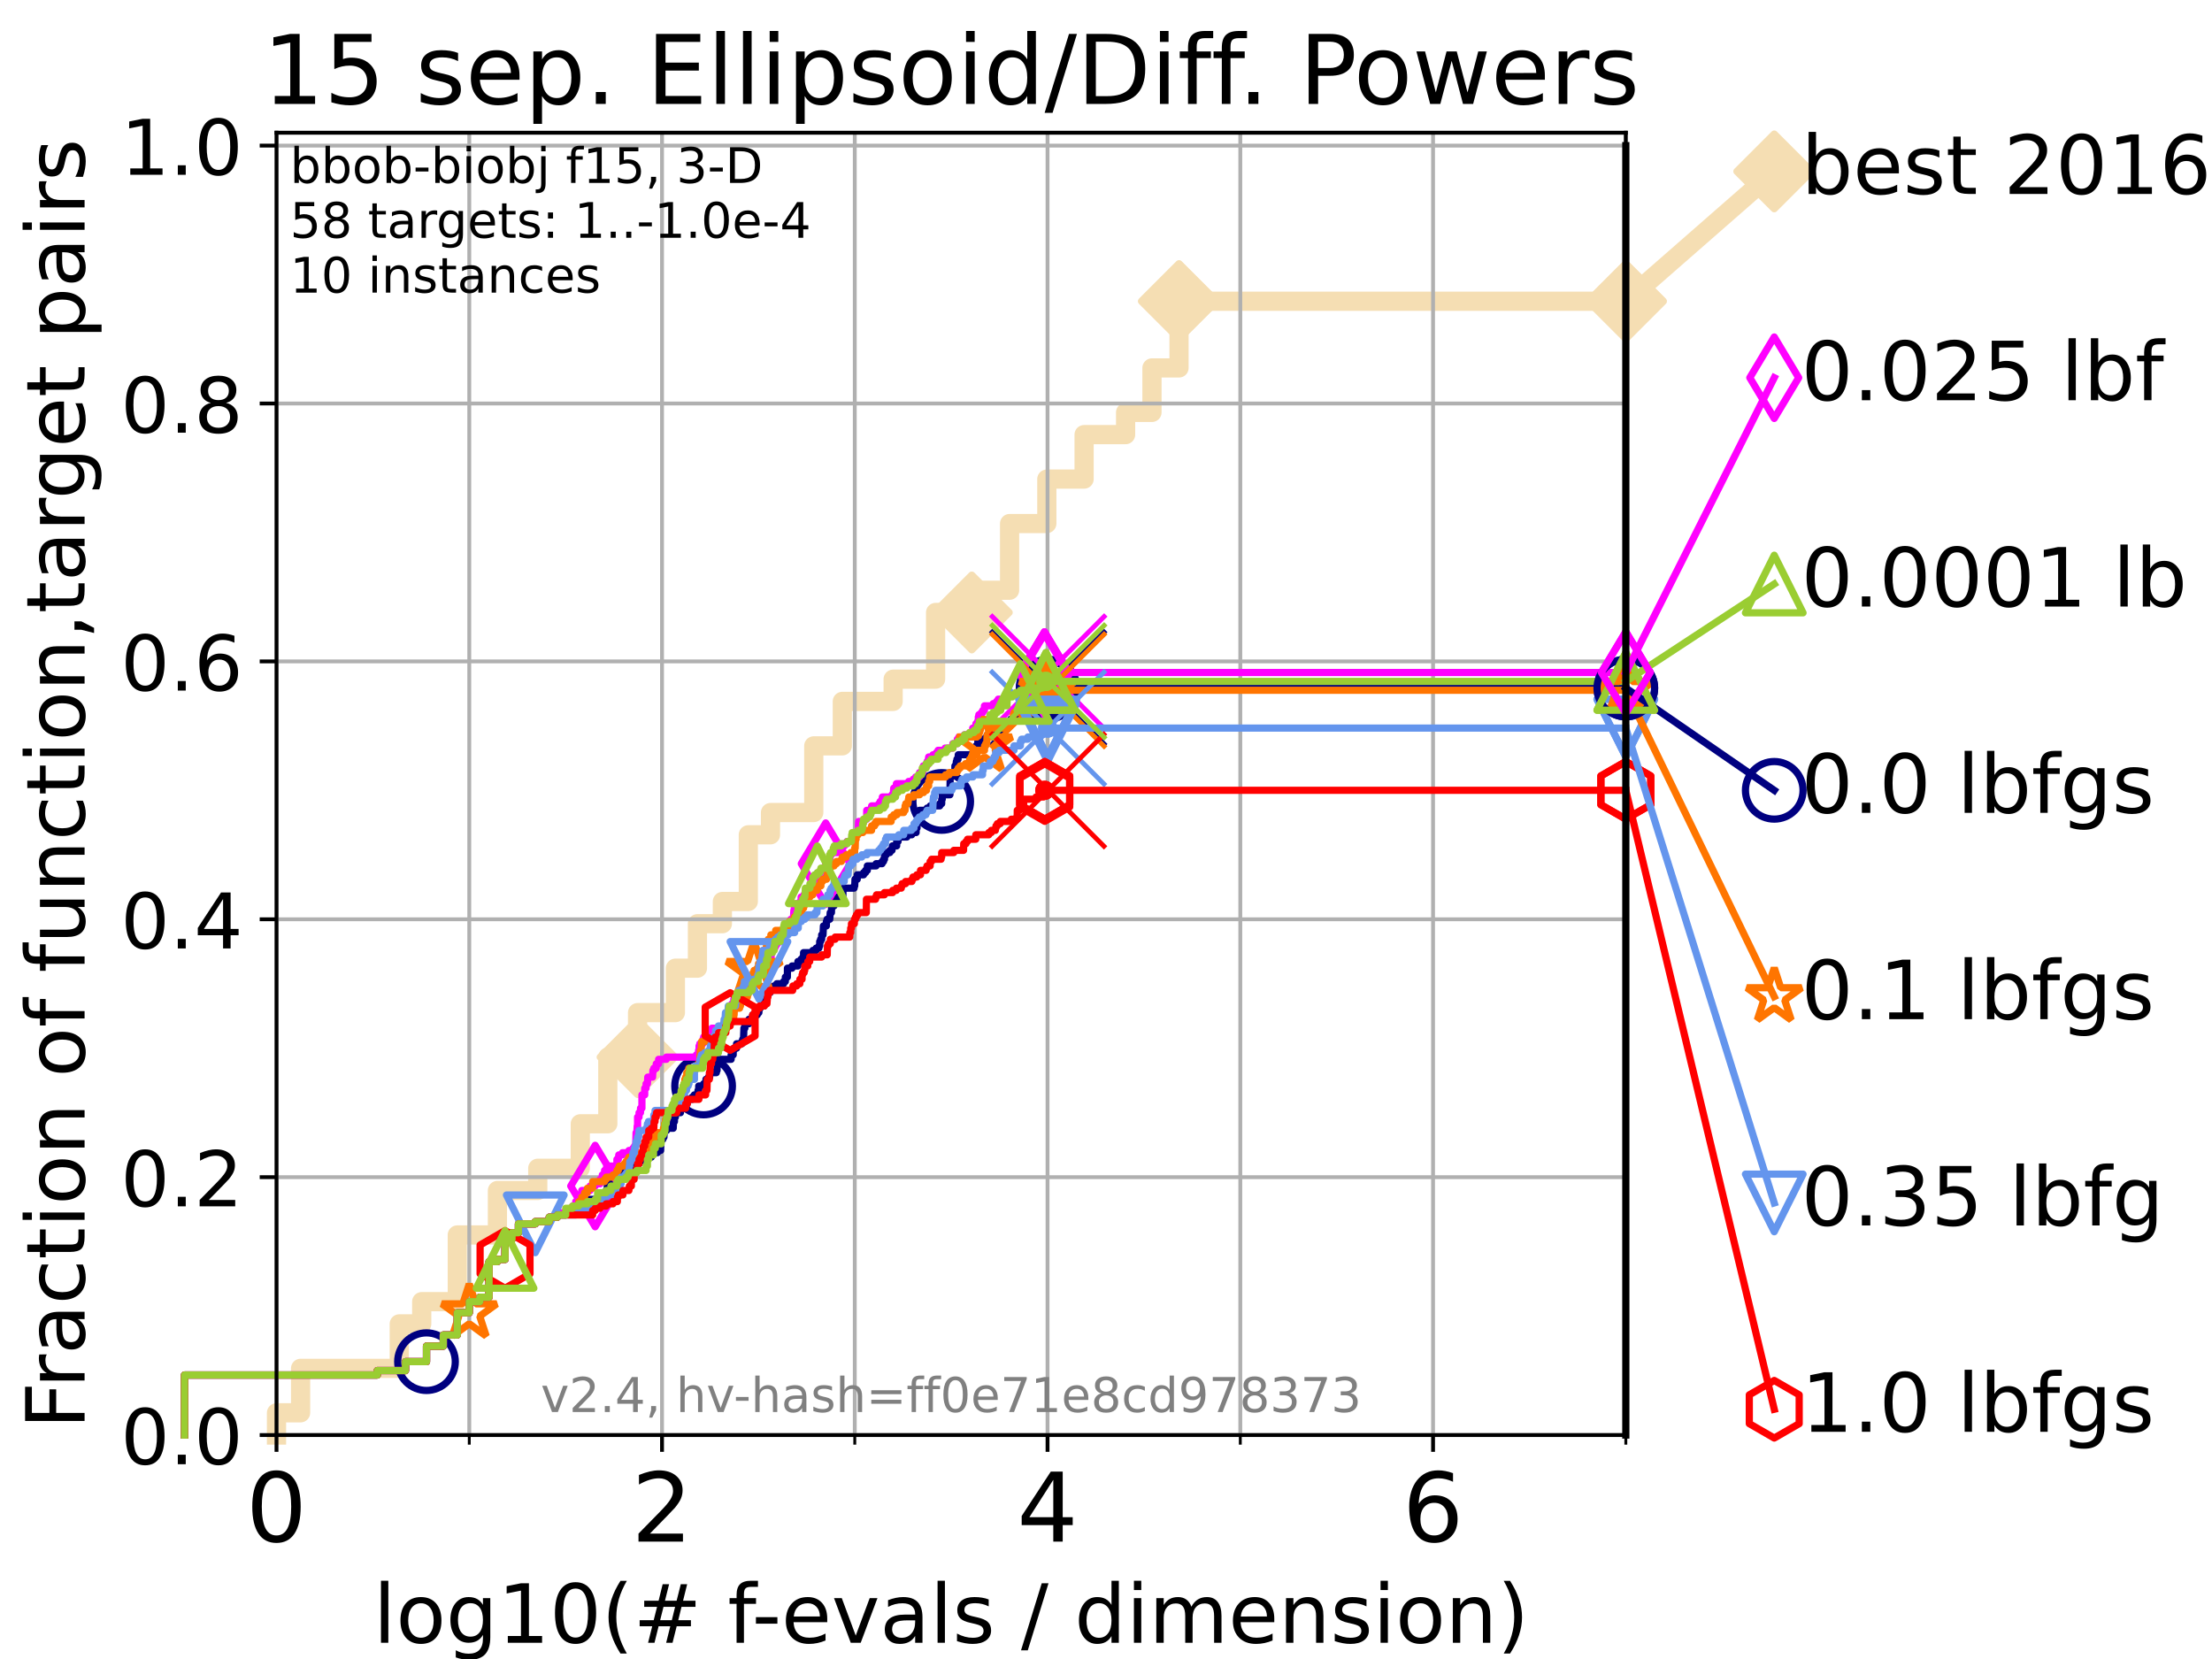 <?xml version="1.0" encoding="utf-8" standalone="no"?>
<!DOCTYPE svg PUBLIC "-//W3C//DTD SVG 1.1//EN"
  "http://www.w3.org/Graphics/SVG/1.1/DTD/svg11.dtd">
<!-- Created with matplotlib (https://matplotlib.org/) -->
<svg height="345.6pt" version="1.1" viewBox="0 0 460.8 345.6" width="460.8pt" xmlns="http://www.w3.org/2000/svg" xmlns:xlink="http://www.w3.org/1999/xlink">
 <defs>
  <style type="text/css">*{stroke-linecap:butt;stroke-linejoin:round;}</style>
 </defs>
 <g id="figure_1">
  <g id="patch_1">
   <path d="M 0 345.6 
L 460.8 345.6 
L 460.8 0 
L 0 0 
z
" style="fill:#ffffff;"/>
  </g>
  <g id="axes_1">
   <g id="patch_2">
    <path d="M 57.6 298.944 
L 338.688 298.944 
L 338.688 27.648 
L 57.6 27.648 
z
" style="fill:#ffffff;"/>
   </g>
   <g id="line2d_1">
    <path d="M 57.6 298.944 
L 57.6 294.313 
L 62.617 294.313 
L 62.617 285.05 
L 83.172 285.05 
L 83.172 275.788 
L 87.85 275.788 
L 87.85 271.157 
L 95.26 271.157 
L 95.26 257.263 
L 103.623 257.263 
L 103.623 248.001 
L 112.026 248.001 
L 112.026 243.37 
L 120.883 243.37 
L 120.883 234.107 
L 126.618 234.107 
L 126.618 220.214 
L 132.816 220.214 
L 132.816 210.951 
L 140.699 210.951 
L 140.699 201.689 
L 145.289 201.689 
L 145.289 192.426 
L 150.486 192.426 
L 150.486 187.795 
L 155.887 187.795 
L 155.887 173.901 
L 160.506 173.901 
L 160.506 169.27 
L 169.522 169.27 
L 169.522 155.377 
L 175.47 155.377 
L 175.47 146.114 
L 186.058 146.114 
L 186.058 141.483 
L 194.901 141.483 
L 194.901 127.589 
L 202.442 127.589 
L 202.442 122.958 
L 210.317 122.958 
L 210.317 109.065 
L 218.071 109.065 
L 218.071 99.802 
L 225.839 99.802 
L 225.839 90.54 
L 234.483 90.54 
L 234.483 85.909 
L 239.975 85.909 
L 239.975 76.646 
L 245.612 76.646 
L 245.612 62.753 
L 338.688 62.753 
" style="fill:none;stroke:#f5deb3;stroke-linecap:square;stroke-width:4;"/>
   </g>
   <g id="line2d_2">
    <defs>
     <path d="M 0 7.778 
L 7.778 0 
L 0 -7.778 
L -7.778 0 
z
" id="mf25890c487" style="stroke:#f5deb3;stroke-linejoin:miter;stroke-width:1.5;"/>
    </defs>
    <g>
     <use style="fill:#f5deb3;stroke:#f5deb3;stroke-linejoin:miter;stroke-width:1.5;" x="132.816" xlink:href="#mf25890c487" y="220.214"/>
     <use style="fill:#f5deb3;stroke:#f5deb3;stroke-linejoin:miter;stroke-width:1.5;" x="202.442" xlink:href="#mf25890c487" y="127.589"/>
     <use style="fill:#f5deb3;stroke:#f5deb3;stroke-linejoin:miter;stroke-width:1.5;" x="245.612" xlink:href="#mf25890c487" y="62.753"/>
     <use style="fill:#f5deb3;stroke:#f5deb3;stroke-linejoin:miter;stroke-width:1.5;" x="245.612" xlink:href="#mf25890c487" y="62.753"/>
     <use style="fill:#f5deb3;stroke:#f5deb3;stroke-linejoin:miter;stroke-width:1.5;" x="338.688" xlink:href="#mf25890c487" y="62.753"/>
    </g>
   </g>
   <g id="line2d_3">
    <path style="fill:none;stroke:#f5deb3;stroke-linecap:square;stroke-width:4;"/>
    <g/>
   </g>
   <g id="line2d_4">
    <path d="M 338.688 62.753 
L 369.608 35.706 
" style="fill:none;stroke:#f5deb3;stroke-linecap:square;stroke-width:4;"/>
    <g>
     <use style="fill:#f5deb3;stroke:#f5deb3;stroke-linejoin:miter;stroke-width:1.5;" x="338.688" xlink:href="#mf25890c487" y="62.753"/>
     <use style="fill:#f5deb3;stroke:#f5deb3;stroke-linejoin:miter;stroke-width:1.5;" x="369.608" xlink:href="#mf25890c487" y="35.706"/>
    </g>
   </g>
   <g id="matplotlib.axis_1">
    <g id="xtick_1">
     <g id="line2d_5">
      <path clip-path="url(#p998c668e61)" d="M 57.6 298.944 
L 57.6 27.648 
" style="fill:none;stroke:#b0b0b0;stroke-linecap:square;stroke-width:0.8;"/>
     </g>
     <g id="line2d_6">
      <defs>
       <path d="M 0 0 
L 0 3.5 
" id="mc3b77f3fbe" style="stroke:#000000;stroke-width:0.8;"/>
      </defs>
      <g>
       <use style="stroke:#000000;stroke-width:0.8;" x="57.6" xlink:href="#mc3b77f3fbe" y="298.944"/>
      </g>
     </g>
     <g id="text_1">
      <!-- 0 -->
      <g transform="translate(51.237 321.141)scale(0.2 -0.2)">
       <defs>
        <path d="M 31.781 66.406 
Q 24.172 66.406 20.328 58.906 
Q 16.5 51.422 16.5 36.375 
Q 16.5 21.391 20.328 13.891 
Q 24.172 6.391 31.781 6.391 
Q 39.453 6.391 43.281 13.891 
Q 47.125 21.391 47.125 36.375 
Q 47.125 51.422 43.281 58.906 
Q 39.453 66.406 31.781 66.406 
z
M 31.781 74.219 
Q 44.047 74.219 50.516 64.516 
Q 56.984 54.828 56.984 36.375 
Q 56.984 17.969 50.516 8.266 
Q 44.047 -1.422 31.781 -1.422 
Q 19.531 -1.422 13.062 8.266 
Q 6.594 17.969 6.594 36.375 
Q 6.594 54.828 13.062 64.516 
Q 19.531 74.219 31.781 74.219 
z
" id="DejaVuSans-48"/>
       </defs>
       <use xlink:href="#DejaVuSans-48"/>
      </g>
     </g>
    </g>
    <g id="xtick_2">
     <g id="line2d_7">
      <path clip-path="url(#p998c668e61)" d="M 137.911 298.944 
L 137.911 27.648 
" style="fill:none;stroke:#b0b0b0;stroke-linecap:square;stroke-width:0.8;"/>
     </g>
     <g id="line2d_8">
      <g>
       <use style="stroke:#000000;stroke-width:0.8;" x="137.911" xlink:href="#mc3b77f3fbe" y="298.944"/>
      </g>
     </g>
     <g id="text_2">
      <!-- 2 -->
      <g transform="translate(131.548 321.141)scale(0.2 -0.2)">
       <defs>
        <path d="M 19.188 8.297 
L 53.609 8.297 
L 53.609 0 
L 7.328 0 
L 7.328 8.297 
Q 12.938 14.109 22.625 23.891 
Q 32.328 33.688 34.812 36.531 
Q 39.547 41.844 41.422 45.531 
Q 43.312 49.219 43.312 52.781 
Q 43.312 58.594 39.234 62.25 
Q 35.156 65.922 28.609 65.922 
Q 23.969 65.922 18.812 64.312 
Q 13.672 62.703 7.812 59.422 
L 7.812 69.391 
Q 13.766 71.781 18.938 73 
Q 24.125 74.219 28.422 74.219 
Q 39.75 74.219 46.484 68.547 
Q 53.219 62.891 53.219 53.422 
Q 53.219 48.922 51.531 44.891 
Q 49.859 40.875 45.406 35.406 
Q 44.188 33.984 37.641 27.219 
Q 31.109 20.453 19.188 8.297 
z
" id="DejaVuSans-50"/>
       </defs>
       <use xlink:href="#DejaVuSans-50"/>
      </g>
     </g>
    </g>
    <g id="xtick_3">
     <g id="line2d_9">
      <path clip-path="url(#p998c668e61)" d="M 218.222 298.944 
L 218.222 27.648 
" style="fill:none;stroke:#b0b0b0;stroke-linecap:square;stroke-width:0.8;"/>
     </g>
     <g id="line2d_10">
      <g>
       <use style="stroke:#000000;stroke-width:0.8;" x="218.222" xlink:href="#mc3b77f3fbe" y="298.944"/>
      </g>
     </g>
     <g id="text_3">
      <!-- 4 -->
      <g transform="translate(211.859 321.141)scale(0.2 -0.2)">
       <defs>
        <path d="M 37.797 64.312 
L 12.891 25.391 
L 37.797 25.391 
z
M 35.203 72.906 
L 47.609 72.906 
L 47.609 25.391 
L 58.016 25.391 
L 58.016 17.188 
L 47.609 17.188 
L 47.609 0 
L 37.797 0 
L 37.797 17.188 
L 4.891 17.188 
L 4.891 26.703 
z
" id="DejaVuSans-52"/>
       </defs>
       <use xlink:href="#DejaVuSans-52"/>
      </g>
     </g>
    </g>
    <g id="xtick_4">
     <g id="line2d_11">
      <path clip-path="url(#p998c668e61)" d="M 298.533 298.944 
L 298.533 27.648 
" style="fill:none;stroke:#b0b0b0;stroke-linecap:square;stroke-width:0.8;"/>
     </g>
     <g id="line2d_12">
      <g>
       <use style="stroke:#000000;stroke-width:0.8;" x="298.533" xlink:href="#mc3b77f3fbe" y="298.944"/>
      </g>
     </g>
     <g id="text_4">
      <!-- 6 -->
      <g transform="translate(292.17 321.141)scale(0.2 -0.2)">
       <defs>
        <path d="M 33.016 40.375 
Q 26.375 40.375 22.484 35.828 
Q 18.609 31.297 18.609 23.391 
Q 18.609 15.531 22.484 10.953 
Q 26.375 6.391 33.016 6.391 
Q 39.656 6.391 43.531 10.953 
Q 47.406 15.531 47.406 23.391 
Q 47.406 31.297 43.531 35.828 
Q 39.656 40.375 33.016 40.375 
z
M 52.594 71.297 
L 52.594 62.312 
Q 48.875 64.062 45.094 64.984 
Q 41.312 65.922 37.594 65.922 
Q 27.828 65.922 22.672 59.328 
Q 17.531 52.734 16.797 39.406 
Q 19.672 43.656 24.016 45.922 
Q 28.375 48.188 33.594 48.188 
Q 44.578 48.188 50.953 41.516 
Q 57.328 34.859 57.328 23.391 
Q 57.328 12.156 50.688 5.359 
Q 44.047 -1.422 33.016 -1.422 
Q 20.359 -1.422 13.672 8.266 
Q 6.984 17.969 6.984 36.375 
Q 6.984 53.656 15.188 63.938 
Q 23.391 74.219 37.203 74.219 
Q 40.922 74.219 44.703 73.484 
Q 48.484 72.75 52.594 71.297 
z
" id="DejaVuSans-54"/>
       </defs>
       <use xlink:href="#DejaVuSans-54"/>
      </g>
     </g>
    </g>
    <g id="xtick_5">
     <g id="line2d_13">
      <path clip-path="url(#p998c668e61)" d="M 97.755 298.944 
L 97.755 27.648 
" style="fill:none;stroke:#b0b0b0;stroke-linecap:square;stroke-width:0.8;"/>
     </g>
     <g id="line2d_14">
      <defs>
       <path d="M 0 0 
L 0 2 
" id="mcfa74328a4" style="stroke:#000000;stroke-width:0.6;"/>
      </defs>
      <g>
       <use style="stroke:#000000;stroke-width:0.6;" x="97.755" xlink:href="#mcfa74328a4" y="298.944"/>
      </g>
     </g>
    </g>
    <g id="xtick_6">
     <g id="line2d_15">
      <path clip-path="url(#p998c668e61)" d="M 178.066 298.944 
L 178.066 27.648 
" style="fill:none;stroke:#b0b0b0;stroke-linecap:square;stroke-width:0.8;"/>
     </g>
     <g id="line2d_16">
      <g>
       <use style="stroke:#000000;stroke-width:0.6;" x="178.066" xlink:href="#mcfa74328a4" y="298.944"/>
      </g>
     </g>
    </g>
    <g id="xtick_7">
     <g id="line2d_17">
      <path clip-path="url(#p998c668e61)" d="M 258.377 298.944 
L 258.377 27.648 
" style="fill:none;stroke:#b0b0b0;stroke-linecap:square;stroke-width:0.8;"/>
     </g>
     <g id="line2d_18">
      <g>
       <use style="stroke:#000000;stroke-width:0.6;" x="258.377" xlink:href="#mcfa74328a4" y="298.944"/>
      </g>
     </g>
    </g>
    <g id="xtick_8">
     <g id="line2d_19">
      <path clip-path="url(#p998c668e61)" d="M 338.688 298.944 
L 338.688 27.648 
" style="fill:none;stroke:#b0b0b0;stroke-linecap:square;stroke-width:0.8;"/>
     </g>
     <g id="line2d_20">
      <g>
       <use style="stroke:#000000;stroke-width:0.6;" x="338.688" xlink:href="#mcfa74328a4" y="298.944"/>
      </g>
     </g>
    </g>
    <g id="text_5">
     <!-- log10(# f-evals / dimension) -->
     <g transform="translate(77.764 342.218)scale(0.17 -0.17)">
      <defs>
       <path d="M 9.422 75.984 
L 18.406 75.984 
L 18.406 0 
L 9.422 0 
z
" id="DejaVuSans-108"/>
       <path d="M 30.609 48.391 
Q 23.391 48.391 19.188 42.75 
Q 14.984 37.109 14.984 27.297 
Q 14.984 17.484 19.156 11.844 
Q 23.344 6.203 30.609 6.203 
Q 37.797 6.203 41.984 11.859 
Q 46.188 17.531 46.188 27.297 
Q 46.188 37.016 41.984 42.703 
Q 37.797 48.391 30.609 48.391 
z
M 30.609 56 
Q 42.328 56 49.016 48.375 
Q 55.719 40.766 55.719 27.297 
Q 55.719 13.875 49.016 6.219 
Q 42.328 -1.422 30.609 -1.422 
Q 18.844 -1.422 12.172 6.219 
Q 5.516 13.875 5.516 27.297 
Q 5.516 40.766 12.172 48.375 
Q 18.844 56 30.609 56 
z
" id="DejaVuSans-111"/>
       <path d="M 45.406 27.984 
Q 45.406 37.75 41.375 43.109 
Q 37.359 48.484 30.078 48.484 
Q 22.859 48.484 18.828 43.109 
Q 14.797 37.75 14.797 27.984 
Q 14.797 18.266 18.828 12.891 
Q 22.859 7.516 30.078 7.516 
Q 37.359 7.516 41.375 12.891 
Q 45.406 18.266 45.406 27.984 
z
M 54.391 6.781 
Q 54.391 -7.172 48.188 -13.984 
Q 42 -20.797 29.203 -20.797 
Q 24.469 -20.797 20.266 -20.094 
Q 16.062 -19.391 12.109 -17.922 
L 12.109 -9.188 
Q 16.062 -11.328 19.922 -12.344 
Q 23.781 -13.375 27.781 -13.375 
Q 36.625 -13.375 41.016 -8.766 
Q 45.406 -4.156 45.406 5.172 
L 45.406 9.625 
Q 42.625 4.781 38.281 2.391 
Q 33.938 0 27.875 0 
Q 17.828 0 11.672 7.656 
Q 5.516 15.328 5.516 27.984 
Q 5.516 40.672 11.672 48.328 
Q 17.828 56 27.875 56 
Q 33.938 56 38.281 53.609 
Q 42.625 51.219 45.406 46.391 
L 45.406 54.688 
L 54.391 54.688 
z
" id="DejaVuSans-103"/>
       <path d="M 12.406 8.297 
L 28.516 8.297 
L 28.516 63.922 
L 10.984 60.406 
L 10.984 69.391 
L 28.422 72.906 
L 38.281 72.906 
L 38.281 8.297 
L 54.391 8.297 
L 54.391 0 
L 12.406 0 
z
" id="DejaVuSans-49"/>
       <path d="M 31 75.875 
Q 24.469 64.656 21.281 53.656 
Q 18.109 42.672 18.109 31.391 
Q 18.109 20.125 21.312 9.062 
Q 24.516 -2 31 -13.188 
L 23.188 -13.188 
Q 15.875 -1.703 12.234 9.375 
Q 8.594 20.453 8.594 31.391 
Q 8.594 42.281 12.203 53.312 
Q 15.828 64.359 23.188 75.875 
z
" id="DejaVuSans-40"/>
       <path d="M 51.125 44 
L 36.922 44 
L 32.812 27.688 
L 47.125 27.688 
z
M 43.797 71.781 
L 38.719 51.516 
L 52.984 51.516 
L 58.109 71.781 
L 65.922 71.781 
L 60.891 51.516 
L 76.125 51.516 
L 76.125 44 
L 58.984 44 
L 54.984 27.688 
L 70.516 27.688 
L 70.516 20.219 
L 53.078 20.219 
L 48 0 
L 40.188 0 
L 45.219 20.219 
L 30.906 20.219 
L 25.875 0 
L 18.016 0 
L 23.094 20.219 
L 7.719 20.219 
L 7.719 27.688 
L 24.906 27.688 
L 29 44 
L 13.281 44 
L 13.281 51.516 
L 30.906 51.516 
L 35.891 71.781 
z
" id="DejaVuSans-35"/>
       <path id="DejaVuSans-32"/>
       <path d="M 37.109 75.984 
L 37.109 68.5 
L 28.516 68.5 
Q 23.688 68.5 21.797 66.547 
Q 19.922 64.594 19.922 59.516 
L 19.922 54.688 
L 34.719 54.688 
L 34.719 47.703 
L 19.922 47.703 
L 19.922 0 
L 10.891 0 
L 10.891 47.703 
L 2.297 47.703 
L 2.297 54.688 
L 10.891 54.688 
L 10.891 58.5 
Q 10.891 67.625 15.141 71.797 
Q 19.391 75.984 28.609 75.984 
z
" id="DejaVuSans-102"/>
       <path d="M 4.891 31.391 
L 31.203 31.391 
L 31.203 23.391 
L 4.891 23.391 
z
" id="DejaVuSans-45"/>
       <path d="M 56.203 29.594 
L 56.203 25.203 
L 14.891 25.203 
Q 15.484 15.922 20.484 11.062 
Q 25.484 6.203 34.422 6.203 
Q 39.594 6.203 44.453 7.469 
Q 49.312 8.734 54.109 11.281 
L 54.109 2.781 
Q 49.266 0.734 44.188 -0.344 
Q 39.109 -1.422 33.891 -1.422 
Q 20.797 -1.422 13.156 6.188 
Q 5.516 13.812 5.516 26.812 
Q 5.516 40.234 12.766 48.109 
Q 20.016 56 32.328 56 
Q 43.359 56 49.781 48.891 
Q 56.203 41.797 56.203 29.594 
z
M 47.219 32.234 
Q 47.125 39.594 43.094 43.984 
Q 39.062 48.391 32.422 48.391 
Q 24.906 48.391 20.391 44.141 
Q 15.875 39.891 15.188 32.172 
z
" id="DejaVuSans-101"/>
       <path d="M 2.984 54.688 
L 12.5 54.688 
L 29.594 8.797 
L 46.688 54.688 
L 56.203 54.688 
L 35.688 0 
L 23.484 0 
z
" id="DejaVuSans-118"/>
       <path d="M 34.281 27.484 
Q 23.391 27.484 19.188 25 
Q 14.984 22.516 14.984 16.5 
Q 14.984 11.719 18.141 8.906 
Q 21.297 6.109 26.703 6.109 
Q 34.188 6.109 38.703 11.406 
Q 43.219 16.703 43.219 25.484 
L 43.219 27.484 
z
M 52.203 31.203 
L 52.203 0 
L 43.219 0 
L 43.219 8.297 
Q 40.141 3.328 35.547 0.953 
Q 30.953 -1.422 24.312 -1.422 
Q 15.922 -1.422 10.953 3.297 
Q 6 8.016 6 15.922 
Q 6 25.141 12.172 29.828 
Q 18.359 34.516 30.609 34.516 
L 43.219 34.516 
L 43.219 35.406 
Q 43.219 41.609 39.141 45 
Q 35.062 48.391 27.688 48.391 
Q 23 48.391 18.547 47.266 
Q 14.109 46.141 10.016 43.891 
L 10.016 52.203 
Q 14.938 54.109 19.578 55.047 
Q 24.219 56 28.609 56 
Q 40.484 56 46.344 49.844 
Q 52.203 43.703 52.203 31.203 
z
" id="DejaVuSans-97"/>
       <path d="M 44.281 53.078 
L 44.281 44.578 
Q 40.484 46.531 36.375 47.5 
Q 32.281 48.484 27.875 48.484 
Q 21.188 48.484 17.844 46.438 
Q 14.5 44.391 14.5 40.281 
Q 14.5 37.156 16.891 35.375 
Q 19.281 33.594 26.516 31.984 
L 29.594 31.297 
Q 39.156 29.25 43.188 25.516 
Q 47.219 21.781 47.219 15.094 
Q 47.219 7.469 41.188 3.016 
Q 35.156 -1.422 24.609 -1.422 
Q 20.219 -1.422 15.453 -0.562 
Q 10.688 0.297 5.422 2 
L 5.422 11.281 
Q 10.406 8.688 15.234 7.391 
Q 20.062 6.109 24.812 6.109 
Q 31.156 6.109 34.562 8.281 
Q 37.984 10.453 37.984 14.406 
Q 37.984 18.062 35.516 20.016 
Q 33.062 21.969 24.703 23.781 
L 21.578 24.516 
Q 13.234 26.266 9.516 29.906 
Q 5.812 33.547 5.812 39.891 
Q 5.812 47.609 11.281 51.797 
Q 16.75 56 26.812 56 
Q 31.781 56 36.172 55.266 
Q 40.578 54.547 44.281 53.078 
z
" id="DejaVuSans-115"/>
       <path d="M 25.391 72.906 
L 33.688 72.906 
L 8.297 -9.281 
L 0 -9.281 
z
" id="DejaVuSans-47"/>
       <path d="M 45.406 46.391 
L 45.406 75.984 
L 54.391 75.984 
L 54.391 0 
L 45.406 0 
L 45.406 8.203 
Q 42.578 3.328 38.25 0.953 
Q 33.938 -1.422 27.875 -1.422 
Q 17.969 -1.422 11.734 6.484 
Q 5.516 14.406 5.516 27.297 
Q 5.516 40.188 11.734 48.094 
Q 17.969 56 27.875 56 
Q 33.938 56 38.25 53.625 
Q 42.578 51.266 45.406 46.391 
z
M 14.797 27.297 
Q 14.797 17.391 18.875 11.75 
Q 22.953 6.109 30.078 6.109 
Q 37.203 6.109 41.297 11.75 
Q 45.406 17.391 45.406 27.297 
Q 45.406 37.203 41.297 42.844 
Q 37.203 48.484 30.078 48.484 
Q 22.953 48.484 18.875 42.844 
Q 14.797 37.203 14.797 27.297 
z
" id="DejaVuSans-100"/>
       <path d="M 9.422 54.688 
L 18.406 54.688 
L 18.406 0 
L 9.422 0 
z
M 9.422 75.984 
L 18.406 75.984 
L 18.406 64.594 
L 9.422 64.594 
z
" id="DejaVuSans-105"/>
       <path d="M 52 44.188 
Q 55.375 50.25 60.062 53.125 
Q 64.75 56 71.094 56 
Q 79.641 56 84.281 50.016 
Q 88.922 44.047 88.922 33.016 
L 88.922 0 
L 79.891 0 
L 79.891 32.719 
Q 79.891 40.578 77.094 44.375 
Q 74.312 48.188 68.609 48.188 
Q 61.625 48.188 57.562 43.547 
Q 53.516 38.922 53.516 30.906 
L 53.516 0 
L 44.484 0 
L 44.484 32.719 
Q 44.484 40.625 41.703 44.406 
Q 38.922 48.188 33.109 48.188 
Q 26.219 48.188 22.156 43.531 
Q 18.109 38.875 18.109 30.906 
L 18.109 0 
L 9.078 0 
L 9.078 54.688 
L 18.109 54.688 
L 18.109 46.188 
Q 21.188 51.219 25.484 53.609 
Q 29.781 56 35.688 56 
Q 41.656 56 45.828 52.969 
Q 50 49.953 52 44.188 
z
" id="DejaVuSans-109"/>
       <path d="M 54.891 33.016 
L 54.891 0 
L 45.906 0 
L 45.906 32.719 
Q 45.906 40.484 42.875 44.328 
Q 39.844 48.188 33.797 48.188 
Q 26.516 48.188 22.312 43.547 
Q 18.109 38.922 18.109 30.906 
L 18.109 0 
L 9.078 0 
L 9.078 54.688 
L 18.109 54.688 
L 18.109 46.188 
Q 21.344 51.125 25.703 53.562 
Q 30.078 56 35.797 56 
Q 45.219 56 50.047 50.172 
Q 54.891 44.344 54.891 33.016 
z
" id="DejaVuSans-110"/>
       <path d="M 8.016 75.875 
L 15.828 75.875 
Q 23.141 64.359 26.781 53.312 
Q 30.422 42.281 30.422 31.391 
Q 30.422 20.453 26.781 9.375 
Q 23.141 -1.703 15.828 -13.188 
L 8.016 -13.188 
Q 14.5 -2 17.703 9.062 
Q 20.906 20.125 20.906 31.391 
Q 20.906 42.672 17.703 53.656 
Q 14.5 64.656 8.016 75.875 
z
" id="DejaVuSans-41"/>
      </defs>
      <use xlink:href="#DejaVuSans-108"/>
      <use x="27.783" xlink:href="#DejaVuSans-111"/>
      <use x="88.965" xlink:href="#DejaVuSans-103"/>
      <use x="152.441" xlink:href="#DejaVuSans-49"/>
      <use x="216.064" xlink:href="#DejaVuSans-48"/>
      <use x="279.688" xlink:href="#DejaVuSans-40"/>
      <use x="318.701" xlink:href="#DejaVuSans-35"/>
      <use x="402.49" xlink:href="#DejaVuSans-32"/>
      <use x="434.277" xlink:href="#DejaVuSans-102"/>
      <use x="463.982" xlink:href="#DejaVuSans-45"/>
      <use x="500.066" xlink:href="#DejaVuSans-101"/>
      <use x="561.59" xlink:href="#DejaVuSans-118"/>
      <use x="620.77" xlink:href="#DejaVuSans-97"/>
      <use x="682.049" xlink:href="#DejaVuSans-108"/>
      <use x="709.832" xlink:href="#DejaVuSans-115"/>
      <use x="761.932" xlink:href="#DejaVuSans-32"/>
      <use x="793.719" xlink:href="#DejaVuSans-47"/>
      <use x="827.41" xlink:href="#DejaVuSans-32"/>
      <use x="859.197" xlink:href="#DejaVuSans-100"/>
      <use x="922.674" xlink:href="#DejaVuSans-105"/>
      <use x="950.457" xlink:href="#DejaVuSans-109"/>
      <use x="1047.869" xlink:href="#DejaVuSans-101"/>
      <use x="1109.393" xlink:href="#DejaVuSans-110"/>
      <use x="1172.771" xlink:href="#DejaVuSans-115"/>
      <use x="1224.871" xlink:href="#DejaVuSans-105"/>
      <use x="1252.654" xlink:href="#DejaVuSans-111"/>
      <use x="1313.836" xlink:href="#DejaVuSans-110"/>
      <use x="1377.215" xlink:href="#DejaVuSans-41"/>
     </g>
    </g>
   </g>
   <g id="matplotlib.axis_2">
    <g id="ytick_1">
     <g id="line2d_21">
      <path clip-path="url(#p998c668e61)" d="M 57.6 298.944 
L 338.688 298.944 
" style="fill:none;stroke:#b0b0b0;stroke-linecap:square;stroke-width:0.8;"/>
     </g>
     <g id="line2d_22">
      <defs>
       <path d="M 0 0 
L -3.5 0 
" id="m5898c0967d" style="stroke:#000000;stroke-width:0.8;"/>
      </defs>
      <g>
       <use style="stroke:#000000;stroke-width:0.8;" x="57.6" xlink:href="#m5898c0967d" y="298.944"/>
      </g>
     </g>
     <g id="text_6">
      <!-- 0.0 -->
      <g transform="translate(25.155 305.023)scale(0.16 -0.16)">
       <defs>
        <path d="M 10.688 12.406 
L 21 12.406 
L 21 0 
L 10.688 0 
z
" id="DejaVuSans-46"/>
       </defs>
       <use xlink:href="#DejaVuSans-48"/>
       <use x="63.623" xlink:href="#DejaVuSans-46"/>
       <use x="95.41" xlink:href="#DejaVuSans-48"/>
      </g>
     </g>
    </g>
    <g id="ytick_2">
     <g id="line2d_23">
      <path clip-path="url(#p998c668e61)" d="M 57.6 245.222 
L 338.688 245.222 
" style="fill:none;stroke:#b0b0b0;stroke-linecap:square;stroke-width:0.8;"/>
     </g>
     <g id="line2d_24">
      <g>
       <use style="stroke:#000000;stroke-width:0.8;" x="57.6" xlink:href="#m5898c0967d" y="245.222"/>
      </g>
     </g>
     <g id="text_7">
      <!-- 0.2 -->
      <g transform="translate(25.155 251.301)scale(0.16 -0.16)">
       <use xlink:href="#DejaVuSans-48"/>
       <use x="63.623" xlink:href="#DejaVuSans-46"/>
       <use x="95.41" xlink:href="#DejaVuSans-50"/>
      </g>
     </g>
    </g>
    <g id="ytick_3">
     <g id="line2d_25">
      <path clip-path="url(#p998c668e61)" d="M 57.6 191.5 
L 338.688 191.5 
" style="fill:none;stroke:#b0b0b0;stroke-linecap:square;stroke-width:0.8;"/>
     </g>
     <g id="line2d_26">
      <g>
       <use style="stroke:#000000;stroke-width:0.8;" x="57.6" xlink:href="#m5898c0967d" y="191.5"/>
      </g>
     </g>
     <g id="text_8">
      <!-- 0.4 -->
      <g transform="translate(25.155 197.579)scale(0.16 -0.16)">
       <use xlink:href="#DejaVuSans-48"/>
       <use x="63.623" xlink:href="#DejaVuSans-46"/>
       <use x="95.41" xlink:href="#DejaVuSans-52"/>
      </g>
     </g>
    </g>
    <g id="ytick_4">
     <g id="line2d_27">
      <path clip-path="url(#p998c668e61)" d="M 57.6 137.778 
L 338.688 137.778 
" style="fill:none;stroke:#b0b0b0;stroke-linecap:square;stroke-width:0.8;"/>
     </g>
     <g id="line2d_28">
      <g>
       <use style="stroke:#000000;stroke-width:0.8;" x="57.6" xlink:href="#m5898c0967d" y="137.778"/>
      </g>
     </g>
     <g id="text_9">
      <!-- 0.6 -->
      <g transform="translate(25.155 143.857)scale(0.16 -0.16)">
       <use xlink:href="#DejaVuSans-48"/>
       <use x="63.623" xlink:href="#DejaVuSans-46"/>
       <use x="95.41" xlink:href="#DejaVuSans-54"/>
      </g>
     </g>
    </g>
    <g id="ytick_5">
     <g id="line2d_29">
      <path clip-path="url(#p998c668e61)" d="M 57.6 84.056 
L 338.688 84.056 
" style="fill:none;stroke:#b0b0b0;stroke-linecap:square;stroke-width:0.8;"/>
     </g>
     <g id="line2d_30">
      <g>
       <use style="stroke:#000000;stroke-width:0.8;" x="57.6" xlink:href="#m5898c0967d" y="84.056"/>
      </g>
     </g>
     <g id="text_10">
      <!-- 0.8 -->
      <g transform="translate(25.155 90.135)scale(0.16 -0.16)">
       <defs>
        <path d="M 31.781 34.625 
Q 24.75 34.625 20.719 30.859 
Q 16.703 27.094 16.703 20.516 
Q 16.703 13.922 20.719 10.156 
Q 24.75 6.391 31.781 6.391 
Q 38.812 6.391 42.859 10.172 
Q 46.922 13.969 46.922 20.516 
Q 46.922 27.094 42.891 30.859 
Q 38.875 34.625 31.781 34.625 
z
M 21.922 38.812 
Q 15.578 40.375 12.031 44.719 
Q 8.5 49.078 8.5 55.328 
Q 8.5 64.062 14.719 69.141 
Q 20.953 74.219 31.781 74.219 
Q 42.672 74.219 48.875 69.141 
Q 55.078 64.062 55.078 55.328 
Q 55.078 49.078 51.531 44.719 
Q 48 40.375 41.703 38.812 
Q 48.828 37.156 52.797 32.312 
Q 56.781 27.484 56.781 20.516 
Q 56.781 9.906 50.312 4.234 
Q 43.844 -1.422 31.781 -1.422 
Q 19.734 -1.422 13.25 4.234 
Q 6.781 9.906 6.781 20.516 
Q 6.781 27.484 10.781 32.312 
Q 14.797 37.156 21.922 38.812 
z
M 18.312 54.391 
Q 18.312 48.734 21.844 45.562 
Q 25.391 42.391 31.781 42.391 
Q 38.141 42.391 41.719 45.562 
Q 45.312 48.734 45.312 54.391 
Q 45.312 60.062 41.719 63.234 
Q 38.141 66.406 31.781 66.406 
Q 25.391 66.406 21.844 63.234 
Q 18.312 60.062 18.312 54.391 
z
" id="DejaVuSans-56"/>
       </defs>
       <use xlink:href="#DejaVuSans-48"/>
       <use x="63.623" xlink:href="#DejaVuSans-46"/>
       <use x="95.41" xlink:href="#DejaVuSans-56"/>
      </g>
     </g>
    </g>
    <g id="ytick_6">
     <g id="line2d_31">
      <path clip-path="url(#p998c668e61)" d="M 57.6 30.334 
L 338.688 30.334 
" style="fill:none;stroke:#b0b0b0;stroke-linecap:square;stroke-width:0.8;"/>
     </g>
     <g id="line2d_32">
      <g>
       <use style="stroke:#000000;stroke-width:0.8;" x="57.6" xlink:href="#m5898c0967d" y="30.334"/>
      </g>
     </g>
     <g id="text_11">
      <!-- 1.0 -->
      <g transform="translate(25.155 36.413)scale(0.16 -0.16)">
       <use xlink:href="#DejaVuSans-49"/>
       <use x="63.623" xlink:href="#DejaVuSans-46"/>
       <use x="95.41" xlink:href="#DejaVuSans-48"/>
      </g>
     </g>
    </g>
    <g id="text_12">
     <!-- Fraction of function,target pairs -->
     <g transform="translate(17.62 297.681)rotate(-90)scale(0.17 -0.17)">
      <defs>
       <path d="M 9.812 72.906 
L 51.703 72.906 
L 51.703 64.594 
L 19.672 64.594 
L 19.672 43.109 
L 48.578 43.109 
L 48.578 34.812 
L 19.672 34.812 
L 19.672 0 
L 9.812 0 
z
" id="DejaVuSans-70"/>
       <path d="M 41.109 46.297 
Q 39.594 47.172 37.812 47.578 
Q 36.031 48 33.891 48 
Q 26.266 48 22.188 43.047 
Q 18.109 38.094 18.109 28.812 
L 18.109 0 
L 9.078 0 
L 9.078 54.688 
L 18.109 54.688 
L 18.109 46.188 
Q 20.953 51.172 25.484 53.578 
Q 30.031 56 36.531 56 
Q 37.453 56 38.578 55.875 
Q 39.703 55.766 41.062 55.516 
z
" id="DejaVuSans-114"/>
       <path d="M 48.781 52.594 
L 48.781 44.188 
Q 44.969 46.297 41.141 47.344 
Q 37.312 48.391 33.406 48.391 
Q 24.656 48.391 19.812 42.844 
Q 14.984 37.312 14.984 27.297 
Q 14.984 17.281 19.812 11.734 
Q 24.656 6.203 33.406 6.203 
Q 37.312 6.203 41.141 7.25 
Q 44.969 8.297 48.781 10.406 
L 48.781 2.094 
Q 45.016 0.344 40.984 -0.531 
Q 36.969 -1.422 32.422 -1.422 
Q 20.062 -1.422 12.781 6.344 
Q 5.516 14.109 5.516 27.297 
Q 5.516 40.672 12.859 48.328 
Q 20.219 56 33.016 56 
Q 37.156 56 41.109 55.141 
Q 45.062 54.297 48.781 52.594 
z
" id="DejaVuSans-99"/>
       <path d="M 18.312 70.219 
L 18.312 54.688 
L 36.812 54.688 
L 36.812 47.703 
L 18.312 47.703 
L 18.312 18.016 
Q 18.312 11.328 20.141 9.422 
Q 21.969 7.516 27.594 7.516 
L 36.812 7.516 
L 36.812 0 
L 27.594 0 
Q 17.188 0 13.234 3.875 
Q 9.281 7.766 9.281 18.016 
L 9.281 47.703 
L 2.688 47.703 
L 2.688 54.688 
L 9.281 54.688 
L 9.281 70.219 
z
" id="DejaVuSans-116"/>
       <path d="M 8.5 21.578 
L 8.5 54.688 
L 17.484 54.688 
L 17.484 21.922 
Q 17.484 14.156 20.5 10.266 
Q 23.531 6.391 29.594 6.391 
Q 36.859 6.391 41.078 11.031 
Q 45.312 15.672 45.312 23.688 
L 45.312 54.688 
L 54.297 54.688 
L 54.297 0 
L 45.312 0 
L 45.312 8.406 
Q 42.047 3.422 37.719 1 
Q 33.406 -1.422 27.688 -1.422 
Q 18.266 -1.422 13.375 4.438 
Q 8.5 10.297 8.5 21.578 
z
M 31.109 56 
z
" id="DejaVuSans-117"/>
       <path d="M 11.719 12.406 
L 22.016 12.406 
L 22.016 4 
L 14.016 -11.625 
L 7.719 -11.625 
L 11.719 4 
z
" id="DejaVuSans-44"/>
       <path d="M 18.109 8.203 
L 18.109 -20.797 
L 9.078 -20.797 
L 9.078 54.688 
L 18.109 54.688 
L 18.109 46.391 
Q 20.953 51.266 25.266 53.625 
Q 29.594 56 35.594 56 
Q 45.562 56 51.781 48.094 
Q 58.016 40.188 58.016 27.297 
Q 58.016 14.406 51.781 6.484 
Q 45.562 -1.422 35.594 -1.422 
Q 29.594 -1.422 25.266 0.953 
Q 20.953 3.328 18.109 8.203 
z
M 48.688 27.297 
Q 48.688 37.203 44.609 42.844 
Q 40.531 48.484 33.406 48.484 
Q 26.266 48.484 22.188 42.844 
Q 18.109 37.203 18.109 27.297 
Q 18.109 17.391 22.188 11.75 
Q 26.266 6.109 33.406 6.109 
Q 40.531 6.109 44.609 11.75 
Q 48.688 17.391 48.688 27.297 
z
" id="DejaVuSans-112"/>
      </defs>
      <use xlink:href="#DejaVuSans-70"/>
      <use x="50.27" xlink:href="#DejaVuSans-114"/>
      <use x="91.383" xlink:href="#DejaVuSans-97"/>
      <use x="152.662" xlink:href="#DejaVuSans-99"/>
      <use x="207.643" xlink:href="#DejaVuSans-116"/>
      <use x="246.852" xlink:href="#DejaVuSans-105"/>
      <use x="274.635" xlink:href="#DejaVuSans-111"/>
      <use x="335.816" xlink:href="#DejaVuSans-110"/>
      <use x="399.195" xlink:href="#DejaVuSans-32"/>
      <use x="430.982" xlink:href="#DejaVuSans-111"/>
      <use x="492.164" xlink:href="#DejaVuSans-102"/>
      <use x="527.369" xlink:href="#DejaVuSans-32"/>
      <use x="559.156" xlink:href="#DejaVuSans-102"/>
      <use x="594.361" xlink:href="#DejaVuSans-117"/>
      <use x="657.74" xlink:href="#DejaVuSans-110"/>
      <use x="721.119" xlink:href="#DejaVuSans-99"/>
      <use x="776.1" xlink:href="#DejaVuSans-116"/>
      <use x="815.309" xlink:href="#DejaVuSans-105"/>
      <use x="843.092" xlink:href="#DejaVuSans-111"/>
      <use x="904.273" xlink:href="#DejaVuSans-110"/>
      <use x="967.652" xlink:href="#DejaVuSans-44"/>
      <use x="999.439" xlink:href="#DejaVuSans-116"/>
      <use x="1038.648" xlink:href="#DejaVuSans-97"/>
      <use x="1099.928" xlink:href="#DejaVuSans-114"/>
      <use x="1139.291" xlink:href="#DejaVuSans-103"/>
      <use x="1202.768" xlink:href="#DejaVuSans-101"/>
      <use x="1264.291" xlink:href="#DejaVuSans-116"/>
      <use x="1303.5" xlink:href="#DejaVuSans-32"/>
      <use x="1335.287" xlink:href="#DejaVuSans-112"/>
      <use x="1398.764" xlink:href="#DejaVuSans-97"/>
      <use x="1460.043" xlink:href="#DejaVuSans-105"/>
      <use x="1487.826" xlink:href="#DejaVuSans-114"/>
      <use x="1528.939" xlink:href="#DejaVuSans-115"/>
     </g>
    </g>
   </g>
   <g id="line2d_33">
    <defs>
     <path d="M 0 1.5 
C 0.398 1.5 0.779 1.342 1.061 1.061 
C 1.342 0.779 1.5 0.398 1.5 0 
C 1.5 -0.398 1.342 -0.779 1.061 -1.061 
C 0.779 -1.342 0.398 -1.5 0 -1.5 
C -0.398 -1.5 -0.779 -1.342 -1.061 -1.061 
C -1.342 -0.779 -1.5 -0.398 -1.5 0 
C -1.5 0.398 -1.342 0.779 -1.061 1.061 
C -0.779 1.342 -0.398 1.5 0 1.5 
z
" id="mb567d3931b" style="stroke:#f5deb3;"/>
    </defs>
    <g>
     <use style="fill:#f5deb3;stroke:#f5deb3;" x="245.612" xlink:href="#mb567d3931b" y="62.753"/>
     <use style="fill:#f5deb3;stroke:#f5deb3;" x="245.612" xlink:href="#mb567d3931b" y="62.753"/>
    </g>
   </g>
   <g id="line2d_34">
    <defs>
     <path d="M 0 1.5 
C 0.398 1.5 0.779 1.342 1.061 1.061 
C 1.342 0.779 1.5 0.398 1.5 0 
C 1.5 -0.398 1.342 -0.779 1.061 -1.061 
C 0.779 -1.342 0.398 -1.5 0 -1.5 
C -0.398 -1.5 -0.779 -1.342 -1.061 -1.061 
C -1.342 -0.779 -1.5 -0.398 -1.5 0 
C -1.5 0.398 -1.342 0.779 -1.061 1.061 
C -0.779 1.342 -0.398 1.5 0 1.5 
z
" id="ma6ec446cd0" style="stroke:#000080;"/>
    </defs>
    <g>
     <use style="fill:#000080;stroke:#000080;" x="218.345" xlink:href="#ma6ec446cd0" y="143.336"/>
     <use style="fill:#000080;stroke:#000080;" x="218.345" xlink:href="#ma6ec446cd0" y="143.336"/>
    </g>
   </g>
   <g id="line2d_35">
    <path d="M 38.441 298.944 
L 38.441 286.44 
L 78.596 286.44 
L 78.596 285.514 
L 84.464 285.514 
L 84.464 283.661 
L 88.847 283.661 
L 88.847 280.419 
L 92.347 280.419 
L 92.347 278.104 
L 95.26 278.104 
L 95.26 273.472 
L 97.755 273.472 
L 97.755 271.157 
L 99.938 271.157 
L 99.938 270.231 
L 101.878 270.231 
L 101.878 262.821 
L 103.623 262.821 
L 103.623 262.357 
L 105.21 262.357 
L 105.21 258.189 
L 106.664 258.189 
L 106.664 256.8 
L 108.006 256.8 
L 108.006 254.948 
L 111.506 254.948 
L 111.506 254.484 
L 114.419 254.484 
L 114.419 253.558 
L 116.122 253.558 
L 116.122 253.095 
L 117.857 253.095 
L 117.857 252.632 
L 120.572 252.632 
L 120.572 251.706 
L 121.189 251.706 
L 121.189 250.779 
L 122.92 250.779 
L 122.92 249.853 
L 125.939 249.853 
L 125.939 248.464 
L 126.282 248.464 
L 126.282 248.001 
L 126.507 248.001 
L 126.507 247.075 
L 127.272 247.075 
L 127.272 246.148 
L 128.808 246.148 
L 128.808 245.685 
L 129.002 245.685 
L 129.002 244.296 
L 130.128 244.296 
L 130.128 243.833 
L 131.013 243.833 
L 131.099 242.906 
L 132.66 242.906 
L 132.66 242.443 
L 133.125 242.443 
L 133.125 241.98 
L 133.428 241.98 
L 133.428 241.054 
L 135.682 241.054 
L 135.682 240.128 
L 136.955 240.128 
L 136.955 239.665 
L 137.618 239.665 
L 137.677 237.349 
L 138.084 237.349 
L 138.084 236.886 
L 138.313 236.886 
L 138.37 235.496 
L 138.872 235.496 
L 138.872 235.033 
L 140.247 235.033 
L 140.298 233.644 
L 140.499 233.644 
L 140.499 232.718 
L 140.699 232.718 
L 140.699 231.792 
L 141.756 231.792 
L 141.756 230.865 
L 142.928 230.865 
L 142.928 229.939 
L 143.144 229.939 
L 143.144 229.013 
L 144.189 229.013 
L 144.189 228.55 
L 144.63 228.55 
L 144.63 228.087 
L 145.403 228.087 
L 145.403 227.16 
L 145.554 227.16 
L 145.554 226.234 
L 146.573 226.234 
L 146.573 225.771 
L 147.062 225.771 
L 147.062 224.845 
L 147.57 224.845 
L 147.57 224.382 
L 147.835 224.382 
L 147.835 223.455 
L 149.226 223.455 
L 149.226 222.992 
L 149.378 222.992 
L 149.378 222.066 
L 149.498 222.066 
L 149.587 220.677 
L 152.309 220.677 
L 152.309 219.75 
L 152.737 219.75 
L 152.737 218.824 
L 152.861 218.824 
L 152.861 218.361 
L 153.443 218.361 
L 153.443 217.435 
L 154.53 217.435 
L 154.53 216.972 
L 154.708 216.972 
L 154.708 216.509 
L 154.885 216.509 
L 154.972 214.193 
L 155.168 214.193 
L 155.168 213.267 
L 156.011 213.267 
L 156.011 212.34 
L 156.796 212.34 
L 156.796 211.414 
L 157.754 211.414 
L 157.754 210.951 
L 158.086 210.951 
L 158.159 210.025 
L 158.376 210.025 
L 158.376 209.562 
L 159.184 209.562 
L 159.184 208.635 
L 159.304 208.635 
L 159.321 207.709 
L 159.457 207.709 
L 159.457 206.783 
L 160.442 206.783 
L 160.442 205.857 
L 161.208 205.857 
L 161.208 205.394 
L 161.809 205.394 
L 161.809 204.931 
L 163.24 204.931 
L 163.24 204.467 
L 163.603 204.467 
L 163.603 203.541 
L 164.024 203.541 
L 164.037 201.689 
L 164.998 201.689 
L 164.998 201.226 
L 166.221 201.226 
L 166.221 200.299 
L 166.862 200.299 
L 166.862 199.836 
L 167.245 199.836 
L 167.245 199.373 
L 167.396 199.373 
L 167.396 198.447 
L 169.341 198.447 
L 169.341 197.984 
L 170.009 197.984 
L 170.009 197.521 
L 170.589 197.521 
L 170.589 197.057 
L 170.758 197.057 
L 170.758 196.131 
L 170.943 196.131 
L 170.943 195.668 
L 171.169 195.668 
L 171.169 194.742 
L 171.451 194.742 
L 171.536 192.889 
L 172.151 192.889 
L 172.151 191.963 
L 172.289 191.963 
L 172.289 191.5 
L 172.854 191.5 
L 172.948 190.111 
L 173.204 190.111 
L 173.242 188.721 
L 173.733 188.721 
L 173.733 188.258 
L 173.852 188.258 
L 173.852 187.795 
L 174.08 187.795 
L 174.08 187.332 
L 174.456 187.332 
L 174.456 186.869 
L 175.577 186.869 
L 175.631 185.016 
L 177.926 185.016 
L 177.926 184.553 
L 178.055 184.553 
L 178.107 183.164 
L 178.582 183.164 
L 178.582 182.238 
L 179.907 182.238 
L 179.907 181.775 
L 180.305 181.775 
L 180.305 181.311 
L 180.68 181.311 
L 180.68 180.385 
L 182.507 180.385 
L 182.507 179.922 
L 183.746 179.922 
L 183.746 179.459 
L 184.058 179.459 
L 184.058 178.996 
L 184.259 178.996 
L 184.259 178.07 
L 184.618 178.07 
L 184.618 177.606 
L 185.376 177.606 
L 185.376 177.143 
L 185.821 177.143 
L 185.899 176.217 
L 186.792 176.217 
L 186.792 175.291 
L 187.089 175.291 
L 187.089 174.365 
L 188.926 174.365 
L 188.926 173.901 
L 189.935 173.901 
L 189.935 173.438 
L 190.847 173.438 
L 190.849 172.512 
L 191.033 172.512 
L 191.077 171.123 
L 191.353 171.123 
L 191.437 169.27 
L 191.529 169.27 
L 191.529 168.807 
L 193.124 168.807 
L 193.124 168.344 
L 193.783 168.344 
L 193.783 167.881 
L 195.773 167.881 
L 195.773 167.418 
L 196.173 167.418 
L 196.175 166.492 
L 196.292 166.492 
L 196.292 165.565 
L 197.891 165.565 
L 197.935 161.86 
L 198.163 161.86 
L 198.163 160.934 
L 198.917 160.934 
L 198.924 159.545 
L 199.139 159.545 
L 199.226 158.618 
L 199.35 158.618 
L 199.35 158.155 
L 199.583 158.155 
L 199.624 157.229 
L 202.625 157.229 
L 202.625 156.766 
L 202.834 156.766 
L 202.834 155.84 
L 203.336 155.84 
L 203.336 155.377 
L 203.696 155.377 
L 203.696 154.45 
L 204.54 154.45 
L 204.54 153.987 
L 205.467 153.987 
L 205.467 153.524 
L 205.664 153.524 
L 205.664 153.061 
L 206.297 153.061 
L 206.297 152.598 
L 208.039 152.598 
L 208.039 152.135 
L 208.971 152.135 
L 208.971 151.672 
L 210.034 151.672 
L 210.034 151.209 
L 210.231 151.209 
L 210.231 150.745 
L 210.553 150.745 
L 210.553 149.819 
L 211.153 149.819 
L 211.153 149.356 
L 211.378 149.356 
L 211.378 148.893 
L 212.115 148.893 
L 212.115 148.43 
L 212.27 148.43 
L 212.27 147.967 
L 213.037 147.967 
L 213.037 147.504 
L 213.864 147.504 
L 213.864 147.04 
L 214.312 147.04 
L 214.355 145.188 
L 215.85 145.188 
L 215.85 144.725 
L 216.693 144.725 
L 216.693 144.262 
L 218.035 144.262 
L 218.035 143.799 
L 218.345 143.799 
L 218.345 143.336 
L 338.688 143.336 
L 338.688 143.336 
" style="fill:none;stroke:#000080;stroke-linecap:square;stroke-width:1.5;"/>
   </g>
   <g id="line2d_36">
    <defs>
     <path d="M 0 6 
C 1.591 6 3.117 5.368 4.243 4.243 
C 5.368 3.117 6 1.591 6 0 
C 6 -1.591 5.368 -3.117 4.243 -4.243 
C 3.117 -5.368 1.591 -6 0 -6 
C -1.591 -6 -3.117 -5.368 -4.243 -4.243 
C -5.368 -3.117 -6 -1.591 -6 0 
C -6 1.591 -5.368 3.117 -4.243 4.243 
C -3.117 5.368 -1.591 6 0 6 
z
" id="m78c1d85f1a" style="stroke:#000080;stroke-width:1.5;"/>
    </defs>
    <g>
     <use style="fill-opacity:0;stroke:#000080;stroke-width:1.5;" x="88.847" xlink:href="#m78c1d85f1a" y="283.661"/>
     <use style="fill-opacity:0;stroke:#000080;stroke-width:1.5;" x="146.573" xlink:href="#m78c1d85f1a" y="226.234"/>
     <use style="fill-opacity:0;stroke:#000080;stroke-width:1.5;" x="196.173" xlink:href="#m78c1d85f1a" y="166.955"/>
     <use style="fill-opacity:0;stroke:#000080;stroke-width:1.5;" x="218.345" xlink:href="#m78c1d85f1a" y="143.799"/>
     <use style="fill-opacity:0;stroke:#000080;stroke-width:1.5;" x="218.345" xlink:href="#m78c1d85f1a" y="143.336"/>
     <use style="fill-opacity:0;stroke:#000080;stroke-width:1.5;" x="338.688" xlink:href="#m78c1d85f1a" y="143.336"/>
    </g>
   </g>
   <g id="line2d_37">
    <path style="fill:none;stroke:#000080;stroke-linecap:square;stroke-width:1.5;"/>
    <g/>
   </g>
   <g id="line2d_38">
    <path clip-path="url(#p998c668e61)" d="M 218.349 143.336 
" style="fill:none;stroke:#000080;stroke-linecap:square;stroke-width:1.5;"/>
    <defs>
     <path d="M -12 12 
L 12 -12 
M -12 -12 
L 12 12 
" id="m9aa337feaf" style="stroke:#000080;"/>
    </defs>
    <g clip-path="url(#p998c668e61)">
     <use style="fill:#000080;stroke:#000080;" x="218.349" xlink:href="#m9aa337feaf" y="143.336"/>
    </g>
   </g>
   <g id="line2d_39">
    <defs>
     <path d="M 0 1.5 
C 0.398 1.5 0.779 1.342 1.061 1.061 
C 1.342 0.779 1.5 0.398 1.5 0 
C 1.5 -0.398 1.342 -0.779 1.061 -1.061 
C 0.779 -1.342 0.398 -1.5 0 -1.5 
C -0.398 -1.5 -0.779 -1.342 -1.061 -1.061 
C -1.342 -0.779 -1.5 -0.398 -1.5 0 
C -1.5 0.398 -1.342 0.779 -1.061 1.061 
C -0.779 1.342 -0.398 1.5 0 1.5 
z
" id="mf1aa407817" style="stroke:#ff00ff;"/>
    </defs>
    <g>
     <use style="fill:#ff00ff;stroke:#ff00ff;" x="217.582" xlink:href="#mf1aa407817" y="140.094"/>
     <use style="fill:#ff00ff;stroke:#ff00ff;" x="217.582" xlink:href="#mf1aa407817" y="140.094"/>
    </g>
   </g>
   <g id="line2d_40">
    <path d="M 38.441 298.944 
L 38.441 286.44 
L 78.596 286.44 
L 78.596 285.514 
L 84.464 285.514 
L 84.464 283.661 
L 88.847 283.661 
L 88.847 280.419 
L 92.347 280.419 
L 92.347 278.104 
L 95.26 278.104 
L 95.26 273.472 
L 97.755 273.472 
L 97.755 271.157 
L 99.938 271.157 
L 99.938 270.231 
L 101.878 270.231 
L 101.878 262.821 
L 103.623 262.821 
L 103.623 262.357 
L 105.21 262.357 
L 105.21 258.189 
L 106.664 258.189 
L 106.664 256.8 
L 108.006 256.8 
L 108.006 254.948 
L 111.506 254.948 
L 111.506 254.484 
L 114.419 254.484 
L 114.419 253.558 
L 116.122 253.558 
L 116.122 253.095 
L 116.323 253.095 
L 116.323 252.632 
L 119.267 252.632 
L 119.267 251.243 
L 119.932 251.243 
L 119.932 250.316 
L 120.572 250.316 
L 120.572 248.927 
L 121.189 248.927 
L 121.189 248.001 
L 122.92 248.001 
L 122.92 247.075 
L 123.985 247.075 
L 123.985 246.611 
L 124.989 246.611 
L 124.989 245.685 
L 125.471 245.685 
L 125.471 244.759 
L 125.939 244.759 
L 125.939 243.833 
L 126.282 243.833 
L 126.282 243.37 
L 126.395 243.37 
L 126.395 242.906 
L 128.511 242.906 
L 128.511 241.517 
L 128.808 241.517 
L 128.905 240.591 
L 129.668 240.591 
L 129.668 240.128 
L 131.013 240.128 
L 131.013 239.665 
L 131.856 239.665 
L 131.856 239.201 
L 132.182 239.201 
L 132.182 238.738 
L 132.423 238.738 
L 132.502 235.96 
L 132.66 235.96 
L 132.738 234.57 
L 132.816 234.57 
L 132.816 232.718 
L 133.125 232.718 
L 133.125 231.792 
L 133.428 231.792 
L 133.428 230.865 
L 133.726 230.865 
L 133.726 228.087 
L 134.308 228.087 
L 134.308 226.697 
L 134.591 226.697 
L 134.591 225.771 
L 134.87 225.771 
L 134.939 224.382 
L 135.944 224.382 
L 136.009 222.992 
L 136.202 222.992 
L 136.202 222.529 
L 136.708 222.529 
L 136.708 221.603 
L 137.199 221.603 
L 137.199 220.677 
L 138.817 220.677 
L 138.817 220.214 
L 145.059 220.214 
L 145.059 219.75 
L 145.516 219.75 
L 145.516 218.824 
L 145.629 218.824 
L 145.629 217.898 
L 145.777 217.898 
L 145.777 217.435 
L 146.431 217.435 
L 146.431 216.509 
L 146.573 216.509 
L 146.573 216.045 
L 147.901 216.045 
L 147.901 215.119 
L 148.29 215.119 
L 148.29 214.193 
L 150.766 214.193 
L 150.766 213.267 
L 151.949 213.267 
L 151.949 212.34 
L 152.156 212.34 
L 152.156 211.414 
L 152.36 211.414 
L 152.461 209.099 
L 152.861 209.099 
L 152.861 208.172 
L 153.467 208.172 
L 153.467 207.709 
L 153.96 207.709 
L 153.96 206.783 
L 154.552 206.783 
L 154.552 205.857 
L 155.804 205.857 
L 155.804 205.394 
L 156.953 205.394 
L 156.992 204.467 
L 157.623 204.467 
L 157.623 203.541 
L 157.976 203.541 
L 158.013 201.689 
L 158.141 201.689 
L 158.141 201.226 
L 159.304 201.226 
L 159.304 200.762 
L 160.233 200.762 
L 160.233 200.299 
L 160.617 200.299 
L 160.664 197.984 
L 161.023 197.984 
L 161.023 197.521 
L 161.42 197.521 
L 161.42 197.057 
L 161.66 197.057 
L 161.66 196.594 
L 161.985 196.594 
L 161.985 196.131 
L 162.203 196.131 
L 162.203 195.205 
L 163.24 195.205 
L 163.24 194.742 
L 163.656 194.742 
L 163.709 193.353 
L 163.867 193.353 
L 163.867 192.426 
L 164.7 192.426 
L 164.75 191.5 
L 165.278 191.5 
L 165.375 189.648 
L 165.471 189.648 
L 165.471 189.184 
L 165.59 189.184 
L 165.59 188.721 
L 165.803 188.721 
L 165.803 188.258 
L 166.685 188.258 
L 166.685 187.795 
L 166.884 187.795 
L 166.884 186.869 
L 167.471 186.869 
L 167.471 186.406 
L 168.716 186.406 
L 168.716 185.943 
L 168.894 185.943 
L 168.894 185.479 
L 169.109 185.479 
L 169.109 184.553 
L 169.617 184.553 
L 169.692 183.627 
L 170.794 183.627 
L 170.846 181.775 
L 171.502 181.775 
L 171.502 180.848 
L 171.987 180.848 
L 172.011 179.922 
L 172.434 179.922 
L 172.434 179.459 
L 172.886 179.459 
L 172.956 178.07 
L 173.196 178.07 
L 173.196 177.606 
L 174.775 177.606 
L 174.775 176.68 
L 175.191 176.68 
L 175.191 176.217 
L 175.916 176.217 
L 175.916 175.754 
L 176.441 175.754 
L 176.441 175.291 
L 177.517 175.291 
L 177.541 174.365 
L 177.779 174.365 
L 177.779 173.901 
L 178.417 173.901 
L 178.417 173.438 
L 178.778 173.438 
L 178.867 171.123 
L 180.017 171.123 
L 180.017 170.66 
L 180.549 170.66 
L 180.554 168.807 
L 181.467 168.807 
L 181.577 167.881 
L 183.07 167.881 
L 183.07 167.418 
L 183.351 167.418 
L 183.351 166.955 
L 183.708 166.955 
L 183.809 166.028 
L 185.806 166.028 
L 185.806 165.565 
L 186.077 165.565 
L 186.175 164.176 
L 186.736 164.176 
L 186.736 163.25 
L 189.278 163.25 
L 189.278 162.787 
L 190.238 162.787 
L 190.238 162.323 
L 190.74 162.323 
L 190.74 161.86 
L 191.564 161.86 
L 191.564 160.934 
L 192.252 160.934 
L 192.35 159.545 
L 193.139 159.545 
L 193.139 158.618 
L 193.344 158.618 
L 193.455 157.692 
L 194.348 157.692 
L 194.348 157.229 
L 195.079 157.229 
L 195.079 156.766 
L 195.414 156.766 
L 195.414 156.303 
L 196.885 156.303 
L 196.885 155.84 
L 198.49 155.84 
L 198.49 154.914 
L 199.423 154.914 
L 199.423 153.987 
L 199.738 153.987 
L 199.738 153.524 
L 200.906 153.524 
L 200.906 153.061 
L 202.027 153.061 
L 202.027 152.598 
L 202.63 152.598 
L 202.63 151.672 
L 203.31 151.672 
L 203.31 150.745 
L 203.646 150.745 
L 203.646 150.282 
L 203.794 150.282 
L 203.794 149.356 
L 203.906 149.356 
L 203.906 148.893 
L 204.434 148.893 
L 204.434 148.43 
L 204.741 148.43 
L 204.741 147.967 
L 205.078 147.967 
L 205.078 147.04 
L 206.889 147.04 
L 206.889 146.577 
L 207.593 146.577 
L 207.593 146.114 
L 207.949 146.114 
L 207.949 145.651 
L 209.564 145.651 
L 209.564 144.725 
L 212.139 144.725 
L 212.139 144.262 
L 212.772 144.262 
L 212.772 143.799 
L 213.226 143.799 
L 213.226 143.336 
L 213.38 143.336 
L 213.38 142.872 
L 214.035 142.872 
L 214.035 142.409 
L 214.23 142.409 
L 214.23 141.946 
L 214.54 141.946 
L 214.54 141.483 
L 216.345 141.483 
L 216.345 141.02 
L 217.01 141.02 
L 217.01 140.557 
L 217.582 140.557 
L 217.582 140.094 
L 338.688 140.094 
L 338.688 140.094 
" style="fill:none;stroke:#ff00ff;stroke-linecap:square;stroke-width:1.5;"/>
   </g>
   <g id="line2d_41">
    <defs>
     <path d="M 0 8.485 
L 5.091 0 
L 0 -8.485 
L -5.091 0 
z
" id="m8685b62a9e" style="stroke:#ff00ff;stroke-linejoin:miter;stroke-width:1.5;"/>
    </defs>
    <g>
     <use style="fill-opacity:0;stroke:#ff00ff;stroke-linejoin:miter;stroke-width:1.5;" x="123.985" xlink:href="#m8685b62a9e" y="247.075"/>
     <use style="fill-opacity:0;stroke:#ff00ff;stroke-linejoin:miter;stroke-width:1.5;" x="172.011" xlink:href="#m8685b62a9e" y="179.922"/>
     <use style="fill-opacity:0;stroke:#ff00ff;stroke-linejoin:miter;stroke-width:1.5;" x="217.582" xlink:href="#m8685b62a9e" y="140.557"/>
     <use style="fill-opacity:0;stroke:#ff00ff;stroke-linejoin:miter;stroke-width:1.5;" x="217.582" xlink:href="#m8685b62a9e" y="140.094"/>
     <use style="fill-opacity:0;stroke:#ff00ff;stroke-linejoin:miter;stroke-width:1.5;" x="217.582" xlink:href="#m8685b62a9e" y="140.094"/>
     <use style="fill-opacity:0;stroke:#ff00ff;stroke-linejoin:miter;stroke-width:1.5;" x="338.688" xlink:href="#m8685b62a9e" y="140.094"/>
    </g>
   </g>
   <g id="line2d_42">
    <path style="fill:none;stroke:#ff00ff;stroke-linecap:square;stroke-width:1.5;"/>
    <g/>
   </g>
   <g id="line2d_43">
    <path clip-path="url(#p998c668e61)" d="M 218.36 140.094 
" style="fill:none;stroke:#ff00ff;stroke-linecap:square;stroke-width:1.5;"/>
    <defs>
     <path d="M -12 12 
L 12 -12 
M -12 -12 
L 12 12 
" id="m6a15ef70c5" style="stroke:#ff00ff;"/>
    </defs>
    <g clip-path="url(#p998c668e61)">
     <use style="fill:#ff00ff;stroke:#ff00ff;" x="218.36" xlink:href="#m6a15ef70c5" y="140.094"/>
    </g>
   </g>
   <g id="line2d_44">
    <defs>
     <path d="M 0 1.5 
C 0.398 1.5 0.779 1.342 1.061 1.061 
C 1.342 0.779 1.5 0.398 1.5 0 
C 1.5 -0.398 1.342 -0.779 1.061 -1.061 
C 0.779 -1.342 0.398 -1.5 0 -1.5 
C -0.398 -1.5 -0.779 -1.342 -1.061 -1.061 
C -1.342 -0.779 -1.5 -0.398 -1.5 0 
C -1.5 0.398 -1.342 0.779 -1.061 1.061 
C -0.779 1.342 -0.398 1.5 0 1.5 
z
" id="mc9baa01a55" style="stroke:#ff7500;"/>
    </defs>
    <g>
     <use style="fill:#ff7500;stroke:#ff7500;" x="218.208" xlink:href="#mc9baa01a55" y="143.799"/>
     <use style="fill:#ff7500;stroke:#ff7500;" x="218.208" xlink:href="#mc9baa01a55" y="143.799"/>
    </g>
   </g>
   <g id="line2d_45">
    <path d="M 38.441 298.944 
L 38.441 286.44 
L 78.596 286.44 
L 78.596 285.514 
L 84.464 285.514 
L 84.464 283.661 
L 88.847 283.661 
L 88.847 280.419 
L 92.347 280.419 
L 92.347 278.104 
L 95.26 278.104 
L 95.26 273.472 
L 97.755 273.472 
L 97.755 271.157 
L 99.938 271.157 
L 99.938 270.231 
L 101.878 270.231 
L 101.878 262.821 
L 103.623 262.821 
L 103.623 262.357 
L 105.21 262.357 
L 105.21 258.189 
L 106.664 258.189 
L 106.664 256.8 
L 108.006 256.8 
L 108.006 254.948 
L 111.506 254.948 
L 111.506 254.484 
L 114.419 254.484 
L 114.419 253.558 
L 116.122 253.558 
L 116.122 253.095 
L 117.857 253.095 
L 117.857 252.632 
L 118.577 252.632 
L 118.577 252.169 
L 119.267 252.169 
L 119.267 251.706 
L 120.572 251.706 
L 120.572 250.316 
L 121.189 250.316 
L 121.189 249.39 
L 121.785 249.39 
L 121.785 248.464 
L 122.362 248.464 
L 122.362 247.538 
L 123.461 247.538 
L 123.461 246.148 
L 125.939 246.148 
L 125.939 245.685 
L 126.282 245.685 
L 126.282 245.222 
L 127.695 245.222 
L 127.695 244.759 
L 128.511 244.759 
L 128.511 243.833 
L 128.808 243.833 
L 128.808 243.37 
L 129.002 243.37 
L 129.002 242.906 
L 130.037 242.906 
L 130.037 242.443 
L 130.398 242.443 
L 130.398 241.98 
L 130.752 241.98 
L 130.752 241.517 
L 131.013 241.517 
L 131.013 241.054 
L 131.856 241.054 
L 131.856 240.591 
L 132.66 240.591 
L 132.66 240.128 
L 135.145 240.128 
L 135.145 239.201 
L 135.482 239.201 
L 135.482 238.738 
L 135.944 238.738 
L 135.944 237.812 
L 136.202 237.812 
L 136.202 236.886 
L 136.457 236.886 
L 136.457 236.423 
L 136.708 236.423 
L 136.708 235.96 
L 138.199 235.96 
L 138.199 235.033 
L 138.426 235.033 
L 138.426 234.107 
L 138.651 234.107 
L 138.651 233.181 
L 138.872 233.181 
L 138.872 232.718 
L 139.091 232.718 
L 139.091 231.792 
L 140.847 231.792 
L 140.944 229.939 
L 141.568 229.939 
L 141.568 229.013 
L 141.756 229.013 
L 141.756 228.55 
L 141.941 228.55 
L 141.941 228.087 
L 142.17 228.087 
L 142.17 227.16 
L 142.352 227.16 
L 142.352 226.697 
L 142.486 226.697 
L 142.486 225.771 
L 142.664 225.771 
L 142.664 224.845 
L 142.84 224.845 
L 142.84 224.382 
L 143.058 224.382 
L 143.058 223.455 
L 143.486 223.455 
L 143.486 222.529 
L 144.982 222.529 
L 144.982 222.066 
L 145.441 222.066 
L 145.441 221.603 
L 145.74 221.603 
L 145.814 219.75 
L 145.888 219.75 
L 145.888 218.824 
L 146.071 218.824 
L 146.144 216.972 
L 147.835 216.972 
L 147.835 216.509 
L 148.354 216.509 
L 148.354 216.045 
L 149.498 216.045 
L 149.498 215.582 
L 149.97 215.582 
L 149.97 215.119 
L 150.877 215.119 
L 150.877 214.193 
L 151.475 214.193 
L 151.475 213.267 
L 151.871 213.267 
L 151.871 212.804 
L 152.786 212.804 
L 152.885 211.414 
L 152.934 211.414 
L 152.984 210.025 
L 154.075 210.025 
L 154.075 209.562 
L 154.258 209.562 
L 154.258 208.635 
L 155.446 208.635 
L 155.446 207.709 
L 155.7 207.709 
L 155.7 207.246 
L 155.825 207.246 
L 155.825 206.32 
L 156.718 206.32 
L 156.816 203.541 
L 156.895 203.541 
L 156.895 202.615 
L 157.089 202.615 
L 157.089 202.152 
L 157.735 202.152 
L 157.735 201.689 
L 158.013 201.689 
L 158.013 200.762 
L 158.82 200.762 
L 158.872 199.373 
L 158.96 199.373 
L 159.012 197.984 
L 159.574 197.984 
L 159.658 197.057 
L 159.725 197.057 
L 159.725 196.131 
L 160.038 196.131 
L 160.038 195.668 
L 160.585 195.668 
L 160.585 194.742 
L 161.586 194.742 
L 161.586 193.816 
L 163.199 193.816 
L 163.199 193.353 
L 163.335 193.353 
L 163.335 192.889 
L 164.435 192.889 
L 164.435 191.963 
L 165.315 191.963 
L 165.315 191.5 
L 165.459 191.5 
L 165.459 191.037 
L 166.163 191.037 
L 166.163 190.574 
L 166.573 190.574 
L 166.573 190.111 
L 167.027 190.111 
L 167.027 189.184 
L 167.406 189.184 
L 167.406 188.721 
L 167.556 188.721 
L 167.556 187.795 
L 167.693 187.795 
L 167.693 186.869 
L 168.726 186.869 
L 168.726 186.406 
L 169.322 186.406 
L 169.322 185.479 
L 170.238 185.479 
L 170.238 185.016 
L 170.374 185.016 
L 170.374 184.553 
L 171.013 184.553 
L 171.013 183.627 
L 171.358 183.627 
L 171.358 183.164 
L 172.183 183.164 
L 172.183 182.701 
L 172.345 182.701 
L 172.442 180.848 
L 173.011 180.848 
L 173.011 180.385 
L 173.763 180.385 
L 173.763 179.922 
L 174.255 179.922 
L 174.255 179.459 
L 175.287 179.459 
L 175.287 178.996 
L 175.49 178.996 
L 175.49 178.533 
L 176.306 178.533 
L 176.306 178.07 
L 177.257 178.07 
L 177.257 177.606 
L 178.037 177.606 
L 178.037 176.68 
L 178.153 176.68 
L 178.205 174.828 
L 178.349 174.828 
L 178.349 173.901 
L 178.756 173.901 
L 178.756 173.438 
L 179.755 173.438 
L 179.755 172.975 
L 181.567 172.975 
L 181.567 172.049 
L 182.18 172.049 
L 182.18 171.586 
L 182.489 171.586 
L 182.489 171.123 
L 185.645 171.123 
L 185.649 170.196 
L 186.183 170.196 
L 186.183 169.733 
L 186.849 169.733 
L 186.849 169.27 
L 188.255 169.27 
L 188.255 168.807 
L 188.545 168.807 
L 188.545 167.881 
L 188.691 167.881 
L 188.691 167.418 
L 189.14 167.418 
L 189.248 166.492 
L 189.315 166.492 
L 189.315 166.028 
L 190.331 166.028 
L 190.331 165.565 
L 191.572 165.565 
L 191.572 165.102 
L 192.409 165.102 
L 192.409 164.639 
L 193.011 164.639 
L 193.011 163.713 
L 193.455 163.713 
L 193.455 162.787 
L 193.679 162.787 
L 193.679 161.86 
L 196.981 161.86 
L 196.981 161.397 
L 197.728 161.397 
L 197.728 160.934 
L 199.348 160.934 
L 199.348 160.471 
L 199.609 160.471 
L 199.609 160.008 
L 200.021 160.008 
L 200.021 159.545 
L 201.129 159.545 
L 201.129 159.082 
L 201.998 159.082 
L 201.998 158.155 
L 202.354 158.155 
L 202.354 157.692 
L 202.703 157.692 
L 202.703 157.229 
L 203.536 157.229 
L 203.536 156.303 
L 205.097 156.303 
L 205.097 155.377 
L 205.339 155.377 
L 205.339 154.914 
L 205.571 154.914 
L 205.624 153.061 
L 205.954 153.061 
L 205.954 152.135 
L 206.176 152.135 
L 206.176 151.672 
L 209.453 151.672 
L 209.453 150.745 
L 211.043 150.745 
L 211.093 148.893 
L 211.245 148.893 
L 211.245 148.43 
L 212.037 148.43 
L 212.037 147.967 
L 212.252 147.967 
L 212.252 147.504 
L 212.76 147.504 
L 212.76 147.04 
L 213.34 147.04 
L 213.34 146.577 
L 215.316 146.577 
L 215.316 146.114 
L 215.515 146.114 
L 215.515 145.651 
L 216.507 145.651 
L 216.507 145.188 
L 216.769 145.188 
L 216.769 144.725 
L 216.915 144.725 
L 216.915 144.262 
L 218.208 144.262 
L 218.208 143.799 
L 338.688 143.799 
L 338.688 143.799 
" style="fill:none;stroke:#ff7500;stroke-linecap:square;stroke-width:1.5;"/>
   </g>
   <g id="line2d_46">
    <defs>
     <path d="M 0 -6 
L -1.347 -1.854 
L -5.706 -1.854 
L -2.18 0.708 
L -3.527 4.854 
L -0 2.292 
L 3.527 4.854 
L 2.18 0.708 
L 5.706 -1.854 
L 1.347 -1.854 
z
" id="m32bdaa2c0f" style="stroke:#ff7500;stroke-linejoin:bevel;stroke-width:1.5;"/>
    </defs>
    <g>
     <use style="fill-opacity:0;stroke:#ff7500;stroke-linejoin:bevel;stroke-width:1.5;" x="97.755" xlink:href="#m32bdaa2c0f" y="273.472"/>
     <use style="fill-opacity:0;stroke:#ff7500;stroke-linejoin:bevel;stroke-width:1.5;" x="157.089" xlink:href="#m32bdaa2c0f" y="202.152"/>
     <use style="fill-opacity:0;stroke:#ff7500;stroke-linejoin:bevel;stroke-width:1.5;" x="205.097" xlink:href="#m32bdaa2c0f" y="155.377"/>
     <use style="fill-opacity:0;stroke:#ff7500;stroke-linejoin:bevel;stroke-width:1.5;" x="218.208" xlink:href="#m32bdaa2c0f" y="143.799"/>
     <use style="fill-opacity:0;stroke:#ff7500;stroke-linejoin:bevel;stroke-width:1.5;" x="218.208" xlink:href="#m32bdaa2c0f" y="143.799"/>
     <use style="fill-opacity:0;stroke:#ff7500;stroke-linejoin:bevel;stroke-width:1.5;" x="338.688" xlink:href="#m32bdaa2c0f" y="143.799"/>
    </g>
   </g>
   <g id="line2d_47">
    <path style="fill:none;stroke:#ff7500;stroke-linecap:square;stroke-width:1.5;"/>
    <g/>
   </g>
   <g id="line2d_48">
    <path clip-path="url(#p998c668e61)" d="M 218.354 143.799 
" style="fill:none;stroke:#ff7500;stroke-linecap:square;stroke-width:1.5;"/>
    <defs>
     <path d="M -12 12 
L 12 -12 
M -12 -12 
L 12 12 
" id="m2007718396" style="stroke:#ff7500;"/>
    </defs>
    <g clip-path="url(#p998c668e61)">
     <use style="fill:#ff7500;stroke:#ff7500;" x="218.354" xlink:href="#m2007718396" y="143.799"/>
    </g>
   </g>
   <g id="line2d_49">
    <defs>
     <path d="M 0 1.5 
C 0.398 1.5 0.779 1.342 1.061 1.061 
C 1.342 0.779 1.5 0.398 1.5 0 
C 1.5 -0.398 1.342 -0.779 1.061 -1.061 
C 0.779 -1.342 0.398 -1.5 0 -1.5 
C -0.398 -1.5 -0.779 -1.342 -1.061 -1.061 
C -1.342 -0.779 -1.5 -0.398 -1.5 0 
C -1.5 0.398 -1.342 0.779 -1.061 1.061 
C -0.779 1.342 -0.398 1.5 0 1.5 
z
" id="m8503d2095a" style="stroke:#6495ed;"/>
    </defs>
    <g>
     <use style="fill:#6495ed;stroke:#6495ed;" x="218.252" xlink:href="#m8503d2095a" y="151.672"/>
     <use style="fill:#6495ed;stroke:#6495ed;" x="218.252" xlink:href="#m8503d2095a" y="151.672"/>
    </g>
   </g>
   <g id="line2d_50">
    <path d="M 38.441 298.944 
L 38.441 286.44 
L 78.596 286.44 
L 78.596 285.514 
L 84.464 285.514 
L 84.464 283.661 
L 88.847 283.661 
L 88.847 280.419 
L 92.347 280.419 
L 92.347 278.104 
L 95.26 278.104 
L 95.26 273.472 
L 97.755 273.472 
L 97.755 271.157 
L 99.938 271.157 
L 99.938 270.231 
L 101.878 270.231 
L 101.878 262.821 
L 103.623 262.821 
L 103.623 262.357 
L 105.21 262.357 
L 105.21 258.189 
L 106.664 258.189 
L 106.664 256.8 
L 108.006 256.8 
L 108.006 254.948 
L 111.506 254.948 
L 111.506 254.484 
L 114.419 254.484 
L 114.419 253.558 
L 116.122 253.558 
L 116.122 253.095 
L 119.932 253.095 
L 119.932 252.632 
L 121.189 252.632 
L 121.189 251.706 
L 122.362 251.706 
L 122.362 250.779 
L 125.111 250.779 
L 125.111 250.316 
L 125.471 250.316 
L 125.471 249.39 
L 126.282 249.39 
L 126.282 248.927 
L 127.799 248.927 
L 127.799 248.464 
L 128.21 248.464 
L 128.21 248.001 
L 128.808 248.001 
L 128.808 247.538 
L 129.002 247.538 
L 129.002 246.611 
L 129.386 246.611 
L 129.386 245.222 
L 130.128 245.222 
L 130.128 244.759 
L 130.488 244.759 
L 130.488 244.296 
L 131.013 244.296 
L 131.099 242.906 
L 131.185 242.906 
L 131.185 241.98 
L 131.524 241.98 
L 131.524 241.517 
L 131.774 241.517 
L 131.856 240.128 
L 132.182 240.128 
L 132.182 239.201 
L 132.343 239.201 
L 132.343 238.738 
L 132.502 238.738 
L 132.502 237.812 
L 132.816 237.812 
L 132.816 236.886 
L 133.048 236.886 
L 133.125 235.496 
L 134.591 235.496 
L 134.591 235.033 
L 134.801 235.033 
L 134.87 234.107 
L 135.077 234.107 
L 135.077 233.644 
L 136.202 233.644 
L 136.202 232.255 
L 136.457 232.255 
L 136.457 231.328 
L 140.145 231.328 
L 140.145 230.402 
L 141.139 230.402 
L 141.139 229.476 
L 142.261 229.476 
L 142.261 228.55 
L 142.442 228.55 
L 142.442 228.087 
L 142.62 228.087 
L 142.62 227.16 
L 143.015 227.16 
L 143.015 226.234 
L 143.358 226.234 
L 143.358 225.771 
L 143.528 225.771 
L 143.528 224.845 
L 144.669 224.845 
L 144.669 222.992 
L 144.826 222.992 
L 144.826 222.066 
L 145.74 222.066 
L 145.814 220.677 
L 145.961 220.677 
L 145.961 220.214 
L 146.107 220.214 
L 146.107 219.75 
L 146.819 219.75 
L 146.819 219.287 
L 147.604 219.287 
L 147.604 218.824 
L 147.967 218.824 
L 147.967 217.898 
L 148.258 217.898 
L 148.354 216.045 
L 148.889 216.045 
L 148.889 215.582 
L 149.074 215.582 
L 149.074 214.656 
L 149.647 214.656 
L 149.647 213.73 
L 150.739 213.73 
L 150.85 212.34 
L 151.042 212.34 
L 151.124 210.951 
L 151.661 210.951 
L 151.714 209.562 
L 153.227 209.562 
L 153.227 208.635 
L 153.395 208.635 
L 153.395 207.709 
L 153.797 207.709 
L 153.797 207.246 
L 153.914 207.246 
L 153.914 206.32 
L 154.686 206.32 
L 154.686 205.857 
L 154.885 205.857 
L 154.885 205.394 
L 155.059 205.394 
L 155.059 204.467 
L 156.934 204.467 
L 156.934 204.004 
L 157.865 204.004 
L 157.865 203.078 
L 158.068 203.078 
L 158.104 201.226 
L 158.25 201.226 
L 158.34 200.299 
L 158.679 200.299 
L 158.785 198.91 
L 158.89 198.91 
L 158.907 197.984 
L 160.298 197.984 
L 160.298 197.057 
L 160.837 197.057 
L 160.837 196.594 
L 161.511 196.594 
L 161.511 195.668 
L 161.985 195.668 
L 161.985 195.205 
L 162.588 195.205 
L 162.588 194.742 
L 164.192 194.742 
L 164.192 194.279 
L 165.543 194.279 
L 165.543 193.353 
L 166.289 193.353 
L 166.324 191.963 
L 166.962 191.963 
L 166.962 191.5 
L 167.662 191.5 
L 167.662 191.037 
L 168.141 191.037 
L 168.141 190.574 
L 169.805 190.574 
L 169.805 190.111 
L 170.183 190.111 
L 170.238 188.721 
L 171.409 188.721 
L 171.417 187.332 
L 172.434 187.332 
L 172.434 186.406 
L 172.909 186.406 
L 172.909 185.479 
L 173.134 185.479 
L 173.134 185.016 
L 173.523 185.016 
L 173.523 184.553 
L 173.778 184.553 
L 173.778 183.627 
L 175.87 183.627 
L 175.89 182.701 
L 176.054 182.701 
L 176.054 182.238 
L 176.682 182.238 
L 176.776 180.385 
L 177.263 180.385 
L 177.263 179.922 
L 177.684 179.922 
L 177.684 178.996 
L 178.52 178.996 
L 178.52 178.533 
L 179.537 178.533 
L 179.537 178.07 
L 180.609 178.07 
L 180.609 177.606 
L 183.026 177.606 
L 183.026 177.143 
L 183.433 177.143 
L 183.433 176.68 
L 183.788 176.68 
L 183.788 176.217 
L 184.046 176.217 
L 184.046 175.754 
L 184.466 175.754 
L 184.466 174.828 
L 184.674 174.828 
L 184.674 174.365 
L 187.217 174.365 
L 187.217 173.901 
L 188.255 173.901 
L 188.255 172.975 
L 189.876 172.975 
L 189.876 172.512 
L 190.402 172.512 
L 190.402 171.586 
L 190.81 171.586 
L 190.81 171.123 
L 191.093 171.123 
L 191.093 170.66 
L 191.496 170.66 
L 191.496 170.196 
L 192.219 170.196 
L 192.219 169.733 
L 192.885 169.733 
L 192.885 169.27 
L 193.122 169.27 
L 193.122 168.807 
L 194.304 168.807 
L 194.4 166.492 
L 194.446 166.492 
L 194.446 166.028 
L 194.692 166.028 
L 194.692 165.102 
L 194.897 165.102 
L 194.897 164.639 
L 198.278 164.639 
L 198.278 164.176 
L 198.494 164.176 
L 198.494 163.713 
L 200.2 163.713 
L 200.2 162.787 
L 200.408 162.787 
L 200.408 162.323 
L 201.331 162.323 
L 201.331 161.86 
L 202.673 161.86 
L 202.673 161.397 
L 204.68 161.397 
L 204.68 160.471 
L 204.824 160.471 
L 204.824 159.545 
L 206.173 159.545 
L 206.173 159.082 
L 206.3 159.082 
L 206.3 158.618 
L 206.867 158.618 
L 206.867 158.155 
L 207.066 158.155 
L 207.066 157.692 
L 207.36 157.692 
L 207.423 156.766 
L 208.159 156.766 
L 208.159 156.303 
L 211.227 156.303 
L 211.227 155.377 
L 212.567 155.377 
L 212.567 154.45 
L 212.799 154.45 
L 212.799 153.987 
L 214.129 153.987 
L 214.129 153.524 
L 216.749 153.524 
L 216.749 153.061 
L 217.276 153.061 
L 217.276 152.598 
L 218.252 152.598 
L 218.252 151.672 
L 338.688 151.672 
L 338.688 151.672 
" style="fill:none;stroke:#6495ed;stroke-linecap:square;stroke-width:1.5;"/>
   </g>
   <g id="line2d_51">
    <defs>
     <path d="M -0 6 
L 6 -6 
L -6 -6 
z
" id="m74317258ae" style="stroke:#6495ed;stroke-linejoin:miter;stroke-width:1.5;"/>
    </defs>
    <g>
     <use style="fill-opacity:0;stroke:#6495ed;stroke-linejoin:miter;stroke-width:1.5;" x="111.506" xlink:href="#m74317258ae" y="254.948"/>
     <use style="fill-opacity:0;stroke:#6495ed;stroke-linejoin:miter;stroke-width:1.5;" x="158.104" xlink:href="#m74317258ae" y="202.152"/>
     <use style="fill-opacity:0;stroke:#6495ed;stroke-linejoin:miter;stroke-width:1.5;" x="218.252" xlink:href="#m74317258ae" y="152.598"/>
     <use style="fill-opacity:0;stroke:#6495ed;stroke-linejoin:miter;stroke-width:1.5;" x="218.252" xlink:href="#m74317258ae" y="151.672"/>
     <use style="fill-opacity:0;stroke:#6495ed;stroke-linejoin:miter;stroke-width:1.5;" x="218.252" xlink:href="#m74317258ae" y="151.672"/>
     <use style="fill-opacity:0;stroke:#6495ed;stroke-linejoin:miter;stroke-width:1.5;" x="338.688" xlink:href="#m74317258ae" y="151.672"/>
    </g>
   </g>
   <g id="line2d_52">
    <path style="fill:none;stroke:#6495ed;stroke-linecap:square;stroke-width:1.5;"/>
    <g/>
   </g>
   <g id="line2d_53">
    <path clip-path="url(#p998c668e61)" d="M 218.331 151.672 
" style="fill:none;stroke:#6495ed;stroke-linecap:square;stroke-width:1.5;"/>
    <defs>
     <path d="M -12 12 
L 12 -12 
M -12 -12 
L 12 12 
" id="mb836dadc14" style="stroke:#6495ed;"/>
    </defs>
    <g clip-path="url(#p998c668e61)">
     <use style="fill:#6495ed;stroke:#6495ed;" x="218.331" xlink:href="#mb836dadc14" y="151.672"/>
    </g>
   </g>
   <g id="line2d_54">
    <defs>
     <path d="M 0 1.5 
C 0.398 1.5 0.779 1.342 1.061 1.061 
C 1.342 0.779 1.5 0.398 1.5 0 
C 1.5 -0.398 1.342 -0.779 1.061 -1.061 
C 0.779 -1.342 0.398 -1.5 0 -1.5 
C -0.398 -1.5 -0.779 -1.342 -1.061 -1.061 
C -1.342 -0.779 -1.5 -0.398 -1.5 0 
C -1.5 0.398 -1.342 0.779 -1.061 1.061 
C -0.779 1.342 -0.398 1.5 0 1.5 
z
" id="m2afc8233fc" style="stroke:#ff0000;"/>
    </defs>
    <g>
     <use style="fill:#ff0000;stroke:#ff0000;" x="217.645" xlink:href="#m2afc8233fc" y="164.639"/>
     <use style="fill:#ff0000;stroke:#ff0000;" x="217.645" xlink:href="#m2afc8233fc" y="164.639"/>
    </g>
   </g>
   <g id="line2d_55">
    <path d="M 38.441 298.944 
L 38.441 286.44 
L 78.596 286.44 
L 78.596 285.514 
L 84.464 285.514 
L 84.464 283.661 
L 88.847 283.661 
L 88.847 280.419 
L 92.347 280.419 
L 92.347 278.104 
L 95.26 278.104 
L 95.26 273.472 
L 97.755 273.472 
L 97.755 271.157 
L 99.938 271.157 
L 99.938 270.231 
L 101.878 270.231 
L 101.878 262.821 
L 103.623 262.821 
L 103.623 262.357 
L 105.21 262.357 
L 105.21 258.189 
L 106.664 258.189 
L 106.664 256.8 
L 108.006 256.8 
L 108.006 254.948 
L 111.506 254.948 
L 111.506 254.484 
L 114.419 254.484 
L 114.419 253.558 
L 116.122 253.558 
L 116.122 253.095 
L 123.461 253.095 
L 123.461 252.169 
L 123.985 252.169 
L 123.985 251.706 
L 124.989 251.706 
L 124.989 251.243 
L 126.282 251.243 
L 126.282 250.779 
L 127.695 250.779 
L 127.695 250.316 
L 128.611 250.316 
L 128.611 249.39 
L 128.808 249.39 
L 128.808 248.927 
L 129.761 248.927 
L 129.761 248.001 
L 131.013 248.001 
L 131.099 247.075 
L 131.524 247.075 
L 131.524 245.685 
L 132.101 245.685 
L 132.101 244.296 
L 132.502 244.296 
L 132.502 243.833 
L 132.66 243.833 
L 132.66 243.37 
L 132.816 243.37 
L 132.816 242.443 
L 133.125 242.443 
L 133.125 241.517 
L 133.428 241.517 
L 133.428 241.054 
L 133.726 241.054 
L 133.726 240.128 
L 133.947 240.128 
L 134.019 238.738 
L 134.308 238.738 
L 134.308 237.812 
L 134.591 237.812 
L 134.591 236.886 
L 135.145 236.886 
L 135.145 235.496 
L 135.682 235.496 
L 135.682 235.033 
L 136.202 235.033 
L 136.266 233.644 
L 136.457 233.644 
L 136.457 232.718 
L 136.708 232.718 
L 136.77 231.792 
L 140.993 231.792 
L 140.993 230.865 
L 142.84 230.865 
L 142.84 229.939 
L 143.187 229.939 
L 143.187 229.013 
L 145.591 229.013 
L 145.591 228.087 
L 146.993 228.087 
L 146.993 227.16 
L 147.267 227.16 
L 147.335 224.845 
L 147.77 224.845 
L 147.77 223.455 
L 147.901 223.455 
L 147.967 221.603 
L 148.226 221.603 
L 148.226 220.677 
L 148.481 220.677 
L 148.481 219.75 
L 148.733 219.75 
L 148.796 217.435 
L 148.951 217.435 
L 148.982 216.045 
L 149.706 216.045 
L 149.706 215.119 
L 151.206 215.119 
L 151.206 213.73 
L 152.104 213.73 
L 152.104 212.804 
L 156.638 212.804 
L 156.698 211.877 
L 156.796 211.877 
L 156.796 211.414 
L 157.243 211.414 
L 157.243 210.951 
L 157.567 210.951 
L 157.567 210.025 
L 158.232 210.025 
L 158.232 209.562 
L 159.253 209.562 
L 159.253 209.099 
L 159.775 209.099 
L 159.874 207.709 
L 159.973 207.709 
L 159.973 206.783 
L 160.362 206.783 
L 160.362 206.32 
L 165.133 206.32 
L 165.181 205.394 
L 165.967 205.394 
L 165.967 204.931 
L 166.629 204.931 
L 166.629 204.004 
L 167.082 204.004 
L 167.082 203.078 
L 167.202 203.078 
L 167.202 202.615 
L 167.524 202.615 
L 167.524 202.152 
L 167.651 202.152 
L 167.651 201.226 
L 168.274 201.226 
L 168.274 200.299 
L 168.677 200.299 
L 168.677 199.373 
L 171.169 199.373 
L 171.169 198.91 
L 172.329 198.91 
L 172.37 197.057 
L 172.554 197.057 
L 172.554 196.594 
L 172.972 196.594 
L 172.972 195.668 
L 173.978 195.668 
L 173.978 195.205 
L 177.024 195.205 
L 177.024 194.279 
L 177.215 194.279 
L 177.215 193.353 
L 177.373 193.353 
L 177.373 192.426 
L 177.979 192.426 
L 177.979 191.5 
L 178.205 191.5 
L 178.205 191.037 
L 178.412 191.037 
L 178.412 190.574 
L 178.711 190.574 
L 178.711 190.111 
L 180.468 190.111 
L 180.494 187.332 
L 182.399 187.332 
L 182.399 186.869 
L 182.597 186.869 
L 182.597 186.406 
L 184.239 186.406 
L 184.239 185.943 
L 185.962 185.943 
L 185.962 185.479 
L 186.729 185.479 
L 186.729 185.016 
L 187.756 185.016 
L 187.756 184.553 
L 187.922 184.553 
L 187.922 184.09 
L 188.646 184.09 
L 188.646 183.627 
L 189.964 183.627 
L 189.964 183.164 
L 190.183 183.164 
L 190.183 182.701 
L 190.986 182.701 
L 190.986 182.238 
L 191.758 182.238 
L 191.758 181.311 
L 192.927 181.311 
L 192.927 180.848 
L 193.11 180.848 
L 193.11 180.385 
L 193.764 180.385 
L 193.764 179.459 
L 194.069 179.459 
L 194.069 178.996 
L 196.047 178.996 
L 196.047 178.533 
L 196.171 178.533 
L 196.171 177.606 
L 198.696 177.606 
L 198.696 177.143 
L 200.728 177.143 
L 200.76 175.754 
L 201.236 175.754 
L 201.236 175.291 
L 201.552 175.291 
L 201.552 174.828 
L 203.274 174.828 
L 203.274 173.901 
L 205.99 173.901 
L 205.99 173.438 
L 206.509 173.438 
L 206.509 172.975 
L 207.359 172.975 
L 207.359 172.512 
L 207.476 172.512 
L 207.476 172.049 
L 207.758 172.049 
L 207.758 171.586 
L 208.37 171.586 
L 208.37 171.123 
L 210.654 171.123 
L 210.654 170.66 
L 211.774 170.66 
L 211.774 170.196 
L 211.904 170.196 
L 211.911 168.807 
L 212.37 168.807 
L 212.37 168.344 
L 212.896 168.344 
L 212.896 167.418 
L 213.253 167.418 
L 213.253 166.492 
L 215.824 166.492 
L 215.824 166.028 
L 217.38 166.028 
L 217.383 165.102 
L 217.645 165.102 
L 217.645 164.639 
L 338.688 164.639 
L 338.688 164.639 
" style="fill:none;stroke:#ff0000;stroke-linecap:square;stroke-width:1.5;"/>
   </g>
   <g id="line2d_56">
    <defs>
     <path d="M 0 -6 
L -5.196 -3 
L -5.196 3 
L -0 6 
L 5.196 3 
L 5.196 -3 
z
" id="ma5f9ad2bf0" style="stroke:#ff0000;stroke-linejoin:miter;stroke-width:1.5;"/>
    </defs>
    <g>
     <use style="fill-opacity:0;stroke:#ff0000;stroke-linejoin:miter;stroke-width:1.5;" x="105.21" xlink:href="#ma5f9ad2bf0" y="262.357"/>
     <use style="fill-opacity:0;stroke:#ff0000;stroke-linejoin:miter;stroke-width:1.5;" x="152.104" xlink:href="#ma5f9ad2bf0" y="212.804"/>
     <use style="fill-opacity:0;stroke:#ff0000;stroke-linejoin:miter;stroke-width:1.5;" x="217.645" xlink:href="#ma5f9ad2bf0" y="165.102"/>
     <use style="fill-opacity:0;stroke:#ff0000;stroke-linejoin:miter;stroke-width:1.5;" x="217.645" xlink:href="#ma5f9ad2bf0" y="164.639"/>
     <use style="fill-opacity:0;stroke:#ff0000;stroke-linejoin:miter;stroke-width:1.5;" x="217.645" xlink:href="#ma5f9ad2bf0" y="164.639"/>
     <use style="fill-opacity:0;stroke:#ff0000;stroke-linejoin:miter;stroke-width:1.5;" x="338.688" xlink:href="#ma5f9ad2bf0" y="164.639"/>
    </g>
   </g>
   <g id="line2d_57">
    <path style="fill:none;stroke:#ff0000;stroke-linecap:square;stroke-width:1.5;"/>
    <g/>
   </g>
   <g id="line2d_58">
    <path clip-path="url(#p998c668e61)" d="M 218.32 164.639 
" style="fill:none;stroke:#ff0000;stroke-linecap:square;stroke-width:1.5;"/>
    <defs>
     <path d="M -12 12 
L 12 -12 
M -12 -12 
L 12 12 
" id="m07f6df98ad" style="stroke:#ff0000;"/>
    </defs>
    <g clip-path="url(#p998c668e61)">
     <use style="fill:#ff0000;stroke:#ff0000;" x="218.32" xlink:href="#m07f6df98ad" y="164.639"/>
    </g>
   </g>
   <g id="line2d_59">
    <defs>
     <path d="M 0 1.5 
C 0.398 1.5 0.779 1.342 1.061 1.061 
C 1.342 0.779 1.5 0.398 1.5 0 
C 1.5 -0.398 1.342 -0.779 1.061 -1.061 
C 0.779 -1.342 0.398 -1.5 0 -1.5 
C -0.398 -1.5 -0.779 -1.342 -1.061 -1.061 
C -1.342 -0.779 -1.5 -0.398 -1.5 0 
C -1.5 0.398 -1.342 0.779 -1.061 1.061 
C -0.779 1.342 -0.398 1.5 0 1.5 
z
" id="mff9640d774" style="stroke:#9acd32;"/>
    </defs>
    <g>
     <use style="fill:#9acd32;stroke:#9acd32;" x="217.892" xlink:href="#mff9640d774" y="141.946"/>
     <use style="fill:#9acd32;stroke:#9acd32;" x="217.892" xlink:href="#mff9640d774" y="141.946"/>
    </g>
   </g>
   <g id="line2d_60">
    <path d="M 38.441 298.944 
L 38.441 286.44 
L 78.596 286.44 
L 78.596 285.514 
L 84.464 285.514 
L 84.464 283.661 
L 88.847 283.661 
L 88.847 280.419 
L 92.347 280.419 
L 92.347 278.104 
L 95.26 278.104 
L 95.26 273.472 
L 97.755 273.472 
L 97.755 271.157 
L 99.938 271.157 
L 99.938 270.231 
L 101.878 270.231 
L 101.878 262.821 
L 103.623 262.821 
L 103.623 262.357 
L 105.21 262.357 
L 105.21 258.189 
L 106.664 258.189 
L 106.664 256.8 
L 108.006 256.8 
L 108.006 254.948 
L 111.506 254.948 
L 111.506 254.484 
L 114.419 254.484 
L 114.419 253.558 
L 116.122 253.558 
L 116.122 253.095 
L 117.857 253.095 
L 117.857 251.706 
L 119.267 251.706 
L 119.267 251.243 
L 120.572 251.243 
L 120.572 250.779 
L 122.362 250.779 
L 122.362 250.316 
L 123.985 250.316 
L 123.985 249.853 
L 124.495 249.853 
L 124.495 248.464 
L 126.282 248.464 
L 126.282 248.001 
L 127.272 248.001 
L 127.272 247.075 
L 128.511 247.075 
L 128.511 246.148 
L 128.808 246.148 
L 128.808 245.685 
L 130.398 245.685 
L 130.398 245.222 
L 130.84 245.222 
L 130.84 244.759 
L 131.013 244.759 
L 131.013 244.296 
L 132.66 244.296 
L 132.66 243.833 
L 134.591 243.833 
L 134.591 242.906 
L 134.87 242.906 
L 134.87 241.517 
L 135.145 241.517 
L 135.145 240.591 
L 136.138 240.591 
L 136.138 239.201 
L 136.52 239.201 
L 136.52 238.275 
L 137.736 238.275 
L 137.736 236.423 
L 138.199 236.423 
L 138.199 235.96 
L 138.426 235.96 
L 138.426 235.496 
L 138.539 235.496 
L 138.539 234.107 
L 138.762 234.107 
L 138.872 232.718 
L 139.091 232.718 
L 139.199 231.328 
L 139.991 231.328 
L 139.991 230.402 
L 140.196 230.402 
L 140.196 229.939 
L 140.499 229.939 
L 140.499 229.013 
L 140.797 229.013 
L 140.797 228.55 
L 141.662 228.55 
L 141.662 228.087 
L 141.895 228.087 
L 141.895 227.16 
L 142.261 227.16 
L 142.261 226.234 
L 142.486 226.234 
L 142.486 225.771 
L 143.015 225.771 
L 143.015 224.845 
L 143.528 224.845 
L 143.528 223.455 
L 143.695 223.455 
L 143.695 222.529 
L 146.396 222.529 
L 146.396 221.603 
L 146.538 221.603 
L 146.538 220.677 
L 146.819 220.677 
L 146.819 220.214 
L 147.436 220.214 
L 147.436 219.287 
L 149.676 219.287 
L 149.676 218.361 
L 150.144 218.361 
L 150.144 217.435 
L 150.373 217.435 
L 150.373 216.509 
L 150.514 216.509 
L 150.514 216.045 
L 150.683 216.045 
L 150.683 215.119 
L 150.877 215.119 
L 150.877 214.656 
L 151.097 214.656 
L 151.097 214.193 
L 151.287 214.193 
L 151.395 212.804 
L 151.528 212.804 
L 151.528 212.34 
L 151.74 212.34 
L 151.845 210.025 
L 151.923 210.025 
L 151.923 209.562 
L 152.934 209.562 
L 152.934 208.635 
L 153.178 208.635 
L 153.178 207.709 
L 153.538 207.709 
L 153.538 206.783 
L 156.053 206.783 
L 156.053 206.32 
L 156.658 206.32 
L 156.737 204.931 
L 157.031 204.931 
L 157.031 204.467 
L 157.939 204.467 
L 157.939 203.541 
L 158.159 203.541 
L 158.159 203.078 
L 159.029 203.078 
L 159.081 201.226 
L 159.658 201.226 
L 159.675 199.836 
L 159.94 199.836 
L 159.973 198.447 
L 160.946 198.447 
L 160.946 197.984 
L 161.269 197.984 
L 161.269 197.057 
L 161.405 197.057 
L 161.405 196.131 
L 162.517 196.131 
L 162.517 195.205 
L 162.771 195.205 
L 162.771 194.742 
L 163.158 194.742 
L 163.267 192.889 
L 163.375 192.889 
L 163.375 192.426 
L 164.537 192.426 
L 164.537 191.963 
L 165.602 191.963 
L 165.602 191.5 
L 165.732 191.5 
L 165.732 191.037 
L 165.932 191.037 
L 166.036 190.111 
L 166.244 190.111 
L 166.244 189.184 
L 166.528 189.184 
L 166.528 188.721 
L 166.696 188.721 
L 166.696 188.258 
L 167.169 188.258 
L 167.169 187.332 
L 167.481 187.332 
L 167.481 186.869 
L 167.672 186.869 
L 167.767 185.016 
L 168.716 185.016 
L 168.716 184.09 
L 169.206 184.09 
L 169.206 183.627 
L 169.341 183.627 
L 169.341 182.701 
L 169.702 182.701 
L 169.702 182.238 
L 170.265 182.238 
L 170.265 181.775 
L 170.829 181.775 
L 170.829 181.311 
L 171.004 181.311 
L 171.004 180.848 
L 172.143 180.848 
L 172.143 180.385 
L 172.586 180.385 
L 172.665 178.996 
L 172.807 178.996 
L 172.807 178.07 
L 173.026 178.07 
L 173.026 177.606 
L 173.584 177.606 
L 173.584 176.68 
L 173.771 176.68 
L 173.771 176.217 
L 175.232 176.217 
L 175.232 175.754 
L 176.517 175.754 
L 176.517 175.291 
L 177.354 175.291 
L 177.427 173.901 
L 177.523 173.901 
L 177.523 173.438 
L 178.75 173.438 
L 178.75 172.975 
L 179.537 172.975 
L 179.537 172.512 
L 179.702 172.512 
L 179.702 171.586 
L 179.86 171.586 
L 179.86 170.66 
L 180.483 170.66 
L 180.483 170.196 
L 181.202 170.196 
L 181.202 169.733 
L 181.4 169.733 
L 181.4 169.27 
L 181.572 169.27 
L 181.572 168.807 
L 183.278 168.807 
L 183.278 168.344 
L 184.12 168.344 
L 184.12 167.881 
L 184.466 167.881 
L 184.466 166.955 
L 184.71 166.955 
L 184.71 166.492 
L 186.01 166.492 
L 186.01 166.028 
L 186.558 166.028 
L 186.558 165.102 
L 187.055 165.102 
L 187.055 164.639 
L 188.001 164.639 
L 188.001 164.176 
L 188.911 164.176 
L 188.911 163.713 
L 190.215 163.713 
L 190.215 163.25 
L 190.715 163.25 
L 190.715 162.787 
L 191.03 162.787 
L 191.03 161.86 
L 191.323 161.86 
L 191.323 161.397 
L 191.987 161.397 
L 191.987 160.934 
L 192.115 160.934 
L 192.115 160.008 
L 192.922 160.008 
L 192.922 159.082 
L 193.572 159.082 
L 193.572 158.618 
L 194.002 158.618 
L 194.002 158.155 
L 195.422 158.155 
L 195.422 157.229 
L 195.924 157.229 
L 195.924 156.766 
L 197.075 156.766 
L 197.075 156.303 
L 197.399 156.303 
L 197.399 155.84 
L 198.532 155.84 
L 198.619 154.914 
L 199.488 154.914 
L 199.488 154.45 
L 200.389 154.45 
L 200.389 153.987 
L 200.947 153.987 
L 200.947 153.061 
L 201.976 153.061 
L 201.976 152.598 
L 202.919 152.598 
L 202.919 152.135 
L 203.544 152.135 
L 203.639 151.209 
L 204.024 151.209 
L 204.024 150.282 
L 206.123 150.282 
L 206.23 148.893 
L 206.867 148.893 
L 206.867 148.43 
L 207.755 148.43 
L 207.755 147.967 
L 208.481 147.967 
L 208.481 147.504 
L 208.592 147.504 
L 208.592 147.04 
L 209.765 147.04 
L 209.851 145.188 
L 210.853 145.188 
L 210.853 144.725 
L 211.603 144.725 
L 211.603 144.262 
L 212.556 144.262 
L 212.556 143.799 
L 215.373 143.799 
L 215.373 143.336 
L 217.132 143.336 
L 217.132 142.872 
L 217.892 142.872 
L 217.892 141.946 
L 338.688 141.946 
L 338.688 141.946 
" style="fill:none;stroke:#9acd32;stroke-linecap:square;stroke-width:1.5;"/>
   </g>
   <g id="line2d_61">
    <defs>
     <path d="M 0 -6 
L -6 6 
L 6 6 
z
" id="m3c0792d7f3" style="stroke:#9acd32;stroke-linejoin:miter;stroke-width:1.5;"/>
    </defs>
    <g>
     <use style="fill-opacity:0;stroke:#9acd32;stroke-linejoin:miter;stroke-width:1.5;" x="105.21" xlink:href="#m3c0792d7f3" y="262.357"/>
     <use style="fill-opacity:0;stroke:#9acd32;stroke-linejoin:miter;stroke-width:1.5;" x="170.265" xlink:href="#m3c0792d7f3" y="182.238"/>
     <use style="fill-opacity:0;stroke:#9acd32;stroke-linejoin:miter;stroke-width:1.5;" x="212.556" xlink:href="#m3c0792d7f3" y="144.262"/>
     <use style="fill-opacity:0;stroke:#9acd32;stroke-linejoin:miter;stroke-width:1.5;" x="217.892" xlink:href="#m3c0792d7f3" y="141.946"/>
     <use style="fill-opacity:0;stroke:#9acd32;stroke-linejoin:miter;stroke-width:1.5;" x="217.892" xlink:href="#m3c0792d7f3" y="141.946"/>
     <use style="fill-opacity:0;stroke:#9acd32;stroke-linejoin:miter;stroke-width:1.5;" x="338.688" xlink:href="#m3c0792d7f3" y="141.946"/>
    </g>
   </g>
   <g id="line2d_62">
    <path style="fill:none;stroke:#9acd32;stroke-linecap:square;stroke-width:1.5;"/>
    <g/>
   </g>
   <g id="line2d_63">
    <path clip-path="url(#p998c668e61)" d="M 218.368 141.946 
" style="fill:none;stroke:#9acd32;stroke-linecap:square;stroke-width:1.5;"/>
    <defs>
     <path d="M -12 12 
L 12 -12 
M -12 -12 
L 12 12 
" id="mbddf198664" style="stroke:#9acd32;"/>
    </defs>
    <g clip-path="url(#p998c668e61)">
     <use style="fill:#9acd32;stroke:#9acd32;" x="218.368" xlink:href="#mbddf198664" y="141.946"/>
    </g>
   </g>
   <g id="line2d_64">
    <path d="M 338.688 164.639 
L 369.608 293.572 
" style="fill:none;stroke:#ff0000;stroke-linecap:square;stroke-width:1.5;"/>
    <g>
     <use style="fill-opacity:0;stroke:#ff0000;stroke-linejoin:miter;stroke-width:1.5;" x="338.688" xlink:href="#ma5f9ad2bf0" y="164.639"/>
     <use style="fill-opacity:0;stroke:#ff0000;stroke-linejoin:miter;stroke-width:1.5;" x="369.608" xlink:href="#ma5f9ad2bf0" y="293.572"/>
    </g>
   </g>
   <g id="line2d_65">
    <path d="M 338.688 151.672 
L 369.608 250.594 
" style="fill:none;stroke:#6495ed;stroke-linecap:square;stroke-width:1.5;"/>
    <g>
     <use style="fill-opacity:0;stroke:#6495ed;stroke-linejoin:miter;stroke-width:1.5;" x="338.688" xlink:href="#m74317258ae" y="151.672"/>
     <use style="fill-opacity:0;stroke:#6495ed;stroke-linejoin:miter;stroke-width:1.5;" x="369.608" xlink:href="#m74317258ae" y="250.594"/>
    </g>
   </g>
   <g id="line2d_66">
    <path d="M 338.688 143.799 
L 369.608 207.617 
" style="fill:none;stroke:#ff7500;stroke-linecap:square;stroke-width:1.5;"/>
    <g>
     <use style="fill-opacity:0;stroke:#ff7500;stroke-linejoin:bevel;stroke-width:1.5;" x="338.688" xlink:href="#m32bdaa2c0f" y="143.799"/>
     <use style="fill-opacity:0;stroke:#ff7500;stroke-linejoin:bevel;stroke-width:1.5;" x="369.608" xlink:href="#m32bdaa2c0f" y="207.617"/>
    </g>
   </g>
   <g id="line2d_67">
    <path d="M 338.688 143.336 
L 369.608 164.639 
" style="fill:none;stroke:#000080;stroke-linecap:square;stroke-width:1.5;"/>
    <g>
     <use style="fill-opacity:0;stroke:#000080;stroke-width:1.5;" x="338.688" xlink:href="#m78c1d85f1a" y="143.336"/>
     <use style="fill-opacity:0;stroke:#000080;stroke-width:1.5;" x="369.608" xlink:href="#m78c1d85f1a" y="164.639"/>
    </g>
   </g>
   <g id="line2d_68">
    <path d="M 338.688 141.946 
L 369.608 121.661 
" style="fill:none;stroke:#9acd32;stroke-linecap:square;stroke-width:1.5;"/>
    <g>
     <use style="fill-opacity:0;stroke:#9acd32;stroke-linejoin:miter;stroke-width:1.5;" x="338.688" xlink:href="#m3c0792d7f3" y="141.946"/>
     <use style="fill-opacity:0;stroke:#9acd32;stroke-linejoin:miter;stroke-width:1.5;" x="369.608" xlink:href="#m3c0792d7f3" y="121.661"/>
    </g>
   </g>
   <g id="line2d_69">
    <path d="M 338.688 140.094 
L 369.608 78.684 
" style="fill:none;stroke:#ff00ff;stroke-linecap:square;stroke-width:1.5;"/>
    <g>
     <use style="fill-opacity:0;stroke:#ff00ff;stroke-linejoin:miter;stroke-width:1.5;" x="338.688" xlink:href="#m8685b62a9e" y="140.094"/>
     <use style="fill-opacity:0;stroke:#ff00ff;stroke-linejoin:miter;stroke-width:1.5;" x="369.608" xlink:href="#m8685b62a9e" y="78.684"/>
    </g>
   </g>
   <g id="line2d_70">
    <path d="M 338.688 298.944 
L 338.688 30.334 
" style="fill:none;stroke:#000000;stroke-linecap:square;stroke-width:1.5;"/>
   </g>
   <g id="patch_3">
    <path d="M 57.6 298.944 
L 57.6 27.648 
" style="fill:none;stroke:#000000;stroke-linecap:square;stroke-linejoin:miter;stroke-width:0.8;"/>
   </g>
   <g id="patch_4">
    <path d="M 338.688 298.944 
L 338.688 27.648 
" style="fill:none;stroke:#000000;stroke-linecap:square;stroke-linejoin:miter;stroke-width:0.8;"/>
   </g>
   <g id="patch_5">
    <path d="M 57.6 298.944 
L 338.688 298.944 
" style="fill:none;stroke:#000000;stroke-linecap:square;stroke-linejoin:miter;stroke-width:0.8;"/>
   </g>
   <g id="patch_6">
    <path d="M 57.6 27.648 
L 338.688 27.648 
" style="fill:none;stroke:#000000;stroke-linecap:square;stroke-linejoin:miter;stroke-width:0.8;"/>
   </g>
   <g id="text_13">
    <!-- 1.0 lbfgs -->
    <g transform="translate(375.229 298.263)scale(0.17 -0.17)">
     <defs>
      <path d="M 48.688 27.297 
Q 48.688 37.203 44.609 42.844 
Q 40.531 48.484 33.406 48.484 
Q 26.266 48.484 22.188 42.844 
Q 18.109 37.203 18.109 27.297 
Q 18.109 17.391 22.188 11.75 
Q 26.266 6.109 33.406 6.109 
Q 40.531 6.109 44.609 11.75 
Q 48.688 17.391 48.688 27.297 
z
M 18.109 46.391 
Q 20.953 51.266 25.266 53.625 
Q 29.594 56 35.594 56 
Q 45.562 56 51.781 48.094 
Q 58.016 40.188 58.016 27.297 
Q 58.016 14.406 51.781 6.484 
Q 45.562 -1.422 35.594 -1.422 
Q 29.594 -1.422 25.266 0.953 
Q 20.953 3.328 18.109 8.203 
L 18.109 0 
L 9.078 0 
L 9.078 75.984 
L 18.109 75.984 
z
" id="DejaVuSans-98"/>
     </defs>
     <use xlink:href="#DejaVuSans-49"/>
     <use x="63.623" xlink:href="#DejaVuSans-46"/>
     <use x="95.41" xlink:href="#DejaVuSans-48"/>
     <use x="159.033" xlink:href="#DejaVuSans-32"/>
     <use x="190.82" xlink:href="#DejaVuSans-108"/>
     <use x="218.604" xlink:href="#DejaVuSans-98"/>
     <use x="282.08" xlink:href="#DejaVuSans-102"/>
     <use x="317.285" xlink:href="#DejaVuSans-103"/>
     <use x="380.762" xlink:href="#DejaVuSans-115"/>
    </g>
   </g>
   <g id="text_14">
    <!-- 0.35 lbfg -->
    <g transform="translate(375.229 255.285)scale(0.17 -0.17)">
     <defs>
      <path d="M 40.578 39.312 
Q 47.656 37.797 51.625 33 
Q 55.609 28.219 55.609 21.188 
Q 55.609 10.406 48.188 4.484 
Q 40.766 -1.422 27.094 -1.422 
Q 22.516 -1.422 17.656 -0.516 
Q 12.797 0.391 7.625 2.203 
L 7.625 11.719 
Q 11.719 9.328 16.594 8.109 
Q 21.484 6.891 26.812 6.891 
Q 36.078 6.891 40.938 10.547 
Q 45.797 14.203 45.797 21.188 
Q 45.797 27.641 41.281 31.266 
Q 36.766 34.906 28.719 34.906 
L 20.219 34.906 
L 20.219 43.016 
L 29.109 43.016 
Q 36.375 43.016 40.234 45.922 
Q 44.094 48.828 44.094 54.297 
Q 44.094 59.906 40.109 62.906 
Q 36.141 65.922 28.719 65.922 
Q 24.656 65.922 20.016 65.031 
Q 15.375 64.156 9.812 62.312 
L 9.812 71.094 
Q 15.438 72.656 20.344 73.438 
Q 25.25 74.219 29.594 74.219 
Q 40.828 74.219 47.359 69.109 
Q 53.906 64.016 53.906 55.328 
Q 53.906 49.266 50.438 45.094 
Q 46.969 40.922 40.578 39.312 
z
" id="DejaVuSans-51"/>
      <path d="M 10.797 72.906 
L 49.516 72.906 
L 49.516 64.594 
L 19.828 64.594 
L 19.828 46.734 
Q 21.969 47.469 24.109 47.828 
Q 26.266 48.188 28.422 48.188 
Q 40.625 48.188 47.75 41.5 
Q 54.891 34.812 54.891 23.391 
Q 54.891 11.625 47.562 5.094 
Q 40.234 -1.422 26.906 -1.422 
Q 22.312 -1.422 17.547 -0.641 
Q 12.797 0.141 7.719 1.703 
L 7.719 11.625 
Q 12.109 9.234 16.797 8.062 
Q 21.484 6.891 26.703 6.891 
Q 35.156 6.891 40.078 11.328 
Q 45.016 15.766 45.016 23.391 
Q 45.016 31 40.078 35.438 
Q 35.156 39.891 26.703 39.891 
Q 22.75 39.891 18.812 39.016 
Q 14.891 38.141 10.797 36.281 
z
" id="DejaVuSans-53"/>
     </defs>
     <use xlink:href="#DejaVuSans-48"/>
     <use x="63.623" xlink:href="#DejaVuSans-46"/>
     <use x="95.41" xlink:href="#DejaVuSans-51"/>
     <use x="159.033" xlink:href="#DejaVuSans-53"/>
     <use x="222.656" xlink:href="#DejaVuSans-32"/>
     <use x="254.443" xlink:href="#DejaVuSans-108"/>
     <use x="282.227" xlink:href="#DejaVuSans-98"/>
     <use x="345.703" xlink:href="#DejaVuSans-102"/>
     <use x="380.908" xlink:href="#DejaVuSans-103"/>
    </g>
   </g>
   <g id="text_15">
    <!-- 0.1 lbfgs -->
    <g transform="translate(375.229 212.308)scale(0.17 -0.17)">
     <use xlink:href="#DejaVuSans-48"/>
     <use x="63.623" xlink:href="#DejaVuSans-46"/>
     <use x="95.41" xlink:href="#DejaVuSans-49"/>
     <use x="159.033" xlink:href="#DejaVuSans-32"/>
     <use x="190.82" xlink:href="#DejaVuSans-108"/>
     <use x="218.604" xlink:href="#DejaVuSans-98"/>
     <use x="282.08" xlink:href="#DejaVuSans-102"/>
     <use x="317.285" xlink:href="#DejaVuSans-103"/>
     <use x="380.762" xlink:href="#DejaVuSans-115"/>
    </g>
   </g>
   <g id="text_16">
    <!-- 0.0 lbfgs -->
    <g transform="translate(375.229 169.33)scale(0.17 -0.17)">
     <use xlink:href="#DejaVuSans-48"/>
     <use x="63.623" xlink:href="#DejaVuSans-46"/>
     <use x="95.41" xlink:href="#DejaVuSans-48"/>
     <use x="159.033" xlink:href="#DejaVuSans-32"/>
     <use x="190.82" xlink:href="#DejaVuSans-108"/>
     <use x="218.604" xlink:href="#DejaVuSans-98"/>
     <use x="282.08" xlink:href="#DejaVuSans-102"/>
     <use x="317.285" xlink:href="#DejaVuSans-103"/>
     <use x="380.762" xlink:href="#DejaVuSans-115"/>
    </g>
   </g>
   <g id="text_17">
    <!-- 0.0001 lb -->
    <g transform="translate(375.229 126.352)scale(0.17 -0.17)">
     <use xlink:href="#DejaVuSans-48"/>
     <use x="63.623" xlink:href="#DejaVuSans-46"/>
     <use x="95.41" xlink:href="#DejaVuSans-48"/>
     <use x="159.033" xlink:href="#DejaVuSans-48"/>
     <use x="222.656" xlink:href="#DejaVuSans-48"/>
     <use x="286.279" xlink:href="#DejaVuSans-49"/>
     <use x="349.902" xlink:href="#DejaVuSans-32"/>
     <use x="381.689" xlink:href="#DejaVuSans-108"/>
     <use x="409.473" xlink:href="#DejaVuSans-98"/>
    </g>
   </g>
   <g id="text_18">
    <!-- 0.025 lbf -->
    <g transform="translate(375.229 83.375)scale(0.17 -0.17)">
     <use xlink:href="#DejaVuSans-48"/>
     <use x="63.623" xlink:href="#DejaVuSans-46"/>
     <use x="95.41" xlink:href="#DejaVuSans-48"/>
     <use x="159.033" xlink:href="#DejaVuSans-50"/>
     <use x="222.656" xlink:href="#DejaVuSans-53"/>
     <use x="286.279" xlink:href="#DejaVuSans-32"/>
     <use x="318.066" xlink:href="#DejaVuSans-108"/>
     <use x="345.85" xlink:href="#DejaVuSans-98"/>
     <use x="409.326" xlink:href="#DejaVuSans-102"/>
    </g>
   </g>
   <g id="text_19">
    <!-- best 2016 -->
    <g transform="translate(375.229 40.397)scale(0.17 -0.17)">
     <use xlink:href="#DejaVuSans-98"/>
     <use x="63.477" xlink:href="#DejaVuSans-101"/>
     <use x="125" xlink:href="#DejaVuSans-115"/>
     <use x="177.1" xlink:href="#DejaVuSans-116"/>
     <use x="216.309" xlink:href="#DejaVuSans-32"/>
     <use x="248.096" xlink:href="#DejaVuSans-50"/>
     <use x="311.719" xlink:href="#DejaVuSans-48"/>
     <use x="375.342" xlink:href="#DejaVuSans-49"/>
     <use x="438.965" xlink:href="#DejaVuSans-54"/>
    </g>
   </g>
   <g id="text_20">
    <!-- bbob-biobj f15, 3-D -->
    <g transform="translate(60.411 38.111)scale(0.102 -0.102)">
     <defs>
      <path d="M 9.422 54.688 
L 18.406 54.688 
L 18.406 -0.984 
Q 18.406 -11.422 14.422 -16.109 
Q 10.453 -20.797 1.609 -20.797 
L -1.812 -20.797 
L -1.812 -13.188 
L 0.594 -13.188 
Q 5.719 -13.188 7.562 -10.812 
Q 9.422 -8.453 9.422 -0.984 
z
M 9.422 75.984 
L 18.406 75.984 
L 18.406 64.594 
L 9.422 64.594 
z
" id="DejaVuSans-106"/>
      <path d="M 19.672 64.797 
L 19.672 8.109 
L 31.594 8.109 
Q 46.688 8.109 53.688 14.938 
Q 60.688 21.781 60.688 36.531 
Q 60.688 51.172 53.688 57.984 
Q 46.688 64.797 31.594 64.797 
z
M 9.812 72.906 
L 30.078 72.906 
Q 51.266 72.906 61.172 64.094 
Q 71.094 55.281 71.094 36.531 
Q 71.094 17.672 61.125 8.828 
Q 51.172 0 30.078 0 
L 9.812 0 
z
" id="DejaVuSans-68"/>
     </defs>
     <use xlink:href="#DejaVuSans-98"/>
     <use x="63.477" xlink:href="#DejaVuSans-98"/>
     <use x="126.953" xlink:href="#DejaVuSans-111"/>
     <use x="188.135" xlink:href="#DejaVuSans-98"/>
     <use x="251.611" xlink:href="#DejaVuSans-45"/>
     <use x="287.695" xlink:href="#DejaVuSans-98"/>
     <use x="351.172" xlink:href="#DejaVuSans-105"/>
     <use x="378.955" xlink:href="#DejaVuSans-111"/>
     <use x="440.137" xlink:href="#DejaVuSans-98"/>
     <use x="503.613" xlink:href="#DejaVuSans-106"/>
     <use x="531.396" xlink:href="#DejaVuSans-32"/>
     <use x="563.184" xlink:href="#DejaVuSans-102"/>
     <use x="598.389" xlink:href="#DejaVuSans-49"/>
     <use x="662.012" xlink:href="#DejaVuSans-53"/>
     <use x="725.635" xlink:href="#DejaVuSans-44"/>
     <use x="757.422" xlink:href="#DejaVuSans-32"/>
     <use x="789.209" xlink:href="#DejaVuSans-51"/>
     <use x="852.832" xlink:href="#DejaVuSans-45"/>
     <use x="888.916" xlink:href="#DejaVuSans-68"/>
    </g>
    <!-- 58 targets: 1..-1.0e-4 -->
    <g transform="translate(60.411 49.533)scale(0.102 -0.102)">
     <defs>
      <path d="M 11.719 12.406 
L 22.016 12.406 
L 22.016 0 
L 11.719 0 
z
M 11.719 51.703 
L 22.016 51.703 
L 22.016 39.312 
L 11.719 39.312 
z
" id="DejaVuSans-58"/>
     </defs>
     <use xlink:href="#DejaVuSans-53"/>
     <use x="63.623" xlink:href="#DejaVuSans-56"/>
     <use x="127.246" xlink:href="#DejaVuSans-32"/>
     <use x="159.033" xlink:href="#DejaVuSans-116"/>
     <use x="198.242" xlink:href="#DejaVuSans-97"/>
     <use x="259.521" xlink:href="#DejaVuSans-114"/>
     <use x="298.885" xlink:href="#DejaVuSans-103"/>
     <use x="362.361" xlink:href="#DejaVuSans-101"/>
     <use x="423.885" xlink:href="#DejaVuSans-116"/>
     <use x="463.094" xlink:href="#DejaVuSans-115"/>
     <use x="515.193" xlink:href="#DejaVuSans-58"/>
     <use x="548.885" xlink:href="#DejaVuSans-32"/>
     <use x="580.672" xlink:href="#DejaVuSans-49"/>
     <use x="644.295" xlink:href="#DejaVuSans-46"/>
     <use x="676.082" xlink:href="#DejaVuSans-46"/>
     <use x="707.869" xlink:href="#DejaVuSans-45"/>
     <use x="743.953" xlink:href="#DejaVuSans-49"/>
     <use x="807.576" xlink:href="#DejaVuSans-46"/>
     <use x="839.363" xlink:href="#DejaVuSans-48"/>
     <use x="902.986" xlink:href="#DejaVuSans-101"/>
     <use x="964.51" xlink:href="#DejaVuSans-45"/>
     <use x="1000.594" xlink:href="#DejaVuSans-52"/>
    </g>
    <!-- 10 instances -->
    <g transform="translate(60.411 60.955)scale(0.102 -0.102)">
     <use xlink:href="#DejaVuSans-49"/>
     <use x="63.623" xlink:href="#DejaVuSans-48"/>
     <use x="127.246" xlink:href="#DejaVuSans-32"/>
     <use x="159.033" xlink:href="#DejaVuSans-105"/>
     <use x="186.816" xlink:href="#DejaVuSans-110"/>
     <use x="250.195" xlink:href="#DejaVuSans-115"/>
     <use x="302.295" xlink:href="#DejaVuSans-116"/>
     <use x="341.504" xlink:href="#DejaVuSans-97"/>
     <use x="402.783" xlink:href="#DejaVuSans-110"/>
     <use x="466.162" xlink:href="#DejaVuSans-99"/>
     <use x="521.143" xlink:href="#DejaVuSans-101"/>
     <use x="582.666" xlink:href="#DejaVuSans-115"/>
    </g>
   </g>
   <g id="text_21">
    <!-- v2.4, hv-hash=ff0e71e8cd978373 -->
    <g style="fill:#808080;" transform="translate(112.649 294.151)scale(0.1 -0.1)">
     <defs>
      <path d="M 54.891 33.016 
L 54.891 0 
L 45.906 0 
L 45.906 32.719 
Q 45.906 40.484 42.875 44.328 
Q 39.844 48.188 33.797 48.188 
Q 26.516 48.188 22.312 43.547 
Q 18.109 38.922 18.109 30.906 
L 18.109 0 
L 9.078 0 
L 9.078 75.984 
L 18.109 75.984 
L 18.109 46.188 
Q 21.344 51.125 25.703 53.562 
Q 30.078 56 35.797 56 
Q 45.219 56 50.047 50.172 
Q 54.891 44.344 54.891 33.016 
z
" id="DejaVuSans-104"/>
      <path d="M 10.594 45.406 
L 73.188 45.406 
L 73.188 37.203 
L 10.594 37.203 
z
M 10.594 25.484 
L 73.188 25.484 
L 73.188 17.188 
L 10.594 17.188 
z
" id="DejaVuSans-61"/>
      <path d="M 8.203 72.906 
L 55.078 72.906 
L 55.078 68.703 
L 28.609 0 
L 18.312 0 
L 43.219 64.594 
L 8.203 64.594 
z
" id="DejaVuSans-55"/>
      <path d="M 10.984 1.516 
L 10.984 10.5 
Q 14.703 8.734 18.5 7.812 
Q 22.312 6.891 25.984 6.891 
Q 35.75 6.891 40.891 13.453 
Q 46.047 20.016 46.781 33.406 
Q 43.953 29.203 39.594 26.953 
Q 35.25 24.703 29.984 24.703 
Q 19.047 24.703 12.672 31.312 
Q 6.297 37.938 6.297 49.422 
Q 6.297 60.641 12.938 67.422 
Q 19.578 74.219 30.609 74.219 
Q 43.266 74.219 49.922 64.516 
Q 56.594 54.828 56.594 36.375 
Q 56.594 19.141 48.406 8.859 
Q 40.234 -1.422 26.422 -1.422 
Q 22.703 -1.422 18.891 -0.688 
Q 15.094 0.047 10.984 1.516 
z
M 30.609 32.422 
Q 37.25 32.422 41.125 36.953 
Q 45.016 41.5 45.016 49.422 
Q 45.016 57.281 41.125 61.844 
Q 37.25 66.406 30.609 66.406 
Q 23.969 66.406 20.094 61.844 
Q 16.219 57.281 16.219 49.422 
Q 16.219 41.5 20.094 36.953 
Q 23.969 32.422 30.609 32.422 
z
" id="DejaVuSans-57"/>
     </defs>
     <use xlink:href="#DejaVuSans-118"/>
     <use x="59.18" xlink:href="#DejaVuSans-50"/>
     <use x="122.803" xlink:href="#DejaVuSans-46"/>
     <use x="154.59" xlink:href="#DejaVuSans-52"/>
     <use x="218.213" xlink:href="#DejaVuSans-44"/>
     <use x="250" xlink:href="#DejaVuSans-32"/>
     <use x="281.787" xlink:href="#DejaVuSans-104"/>
     <use x="345.166" xlink:href="#DejaVuSans-118"/>
     <use x="401.721" xlink:href="#DejaVuSans-45"/>
     <use x="437.805" xlink:href="#DejaVuSans-104"/>
     <use x="501.184" xlink:href="#DejaVuSans-97"/>
     <use x="562.463" xlink:href="#DejaVuSans-115"/>
     <use x="614.562" xlink:href="#DejaVuSans-104"/>
     <use x="677.941" xlink:href="#DejaVuSans-61"/>
     <use x="761.73" xlink:href="#DejaVuSans-102"/>
     <use x="796.936" xlink:href="#DejaVuSans-102"/>
     <use x="832.141" xlink:href="#DejaVuSans-48"/>
     <use x="895.764" xlink:href="#DejaVuSans-101"/>
     <use x="957.287" xlink:href="#DejaVuSans-55"/>
     <use x="1020.91" xlink:href="#DejaVuSans-49"/>
     <use x="1084.533" xlink:href="#DejaVuSans-101"/>
     <use x="1146.057" xlink:href="#DejaVuSans-56"/>
     <use x="1209.68" xlink:href="#DejaVuSans-99"/>
     <use x="1264.66" xlink:href="#DejaVuSans-100"/>
     <use x="1328.137" xlink:href="#DejaVuSans-57"/>
     <use x="1391.76" xlink:href="#DejaVuSans-55"/>
     <use x="1455.383" xlink:href="#DejaVuSans-56"/>
     <use x="1519.006" xlink:href="#DejaVuSans-51"/>
     <use x="1582.629" xlink:href="#DejaVuSans-55"/>
     <use x="1646.252" xlink:href="#DejaVuSans-51"/>
    </g>
   </g>
   <g id="text_22">
    <!-- 15 sep. Ellipsoid/Diff. Powers -->
    <g transform="translate(54.761 21.648)scale(0.2 -0.2)">
     <defs>
      <path d="M 9.812 72.906 
L 55.906 72.906 
L 55.906 64.594 
L 19.672 64.594 
L 19.672 43.016 
L 54.391 43.016 
L 54.391 34.719 
L 19.672 34.719 
L 19.672 8.297 
L 56.781 8.297 
L 56.781 0 
L 9.812 0 
z
" id="DejaVuSans-69"/>
      <path d="M 19.672 64.797 
L 19.672 37.406 
L 32.078 37.406 
Q 38.969 37.406 42.719 40.969 
Q 46.484 44.531 46.484 51.125 
Q 46.484 57.672 42.719 61.234 
Q 38.969 64.797 32.078 64.797 
z
M 9.812 72.906 
L 32.078 72.906 
Q 44.344 72.906 50.609 67.359 
Q 56.891 61.812 56.891 51.125 
Q 56.891 40.328 50.609 34.812 
Q 44.344 29.297 32.078 29.297 
L 19.672 29.297 
L 19.672 0 
L 9.812 0 
z
" id="DejaVuSans-80"/>
      <path d="M 4.203 54.688 
L 13.188 54.688 
L 24.422 12.016 
L 35.594 54.688 
L 46.188 54.688 
L 57.422 12.016 
L 68.609 54.688 
L 77.594 54.688 
L 63.281 0 
L 52.688 0 
L 40.922 44.828 
L 29.109 0 
L 18.5 0 
z
" id="DejaVuSans-119"/>
     </defs>
     <use xlink:href="#DejaVuSans-49"/>
     <use x="63.623" xlink:href="#DejaVuSans-53"/>
     <use x="127.246" xlink:href="#DejaVuSans-32"/>
     <use x="159.033" xlink:href="#DejaVuSans-115"/>
     <use x="211.133" xlink:href="#DejaVuSans-101"/>
     <use x="272.656" xlink:href="#DejaVuSans-112"/>
     <use x="336.133" xlink:href="#DejaVuSans-46"/>
     <use x="367.92" xlink:href="#DejaVuSans-32"/>
     <use x="399.707" xlink:href="#DejaVuSans-69"/>
     <use x="462.891" xlink:href="#DejaVuSans-108"/>
     <use x="490.674" xlink:href="#DejaVuSans-108"/>
     <use x="518.457" xlink:href="#DejaVuSans-105"/>
     <use x="546.24" xlink:href="#DejaVuSans-112"/>
     <use x="609.717" xlink:href="#DejaVuSans-115"/>
     <use x="661.816" xlink:href="#DejaVuSans-111"/>
     <use x="722.998" xlink:href="#DejaVuSans-105"/>
     <use x="750.781" xlink:href="#DejaVuSans-100"/>
     <use x="814.258" xlink:href="#DejaVuSans-47"/>
     <use x="847.949" xlink:href="#DejaVuSans-68"/>
     <use x="924.951" xlink:href="#DejaVuSans-105"/>
     <use x="952.734" xlink:href="#DejaVuSans-102"/>
     <use x="987.939" xlink:href="#DejaVuSans-102"/>
     <use x="1015.895" xlink:href="#DejaVuSans-46"/>
     <use x="1047.682" xlink:href="#DejaVuSans-32"/>
     <use x="1079.469" xlink:href="#DejaVuSans-80"/>
     <use x="1136.146" xlink:href="#DejaVuSans-111"/>
     <use x="1197.328" xlink:href="#DejaVuSans-119"/>
     <use x="1279.115" xlink:href="#DejaVuSans-101"/>
     <use x="1340.639" xlink:href="#DejaVuSans-114"/>
     <use x="1381.752" xlink:href="#DejaVuSans-115"/>
    </g>
   </g>
  </g>
 </g>
 <defs>
  <clipPath id="p998c668e61">
   <rect height="271.296" width="281.088" x="57.6" y="27.648"/>
  </clipPath>
 </defs>
</svg>
